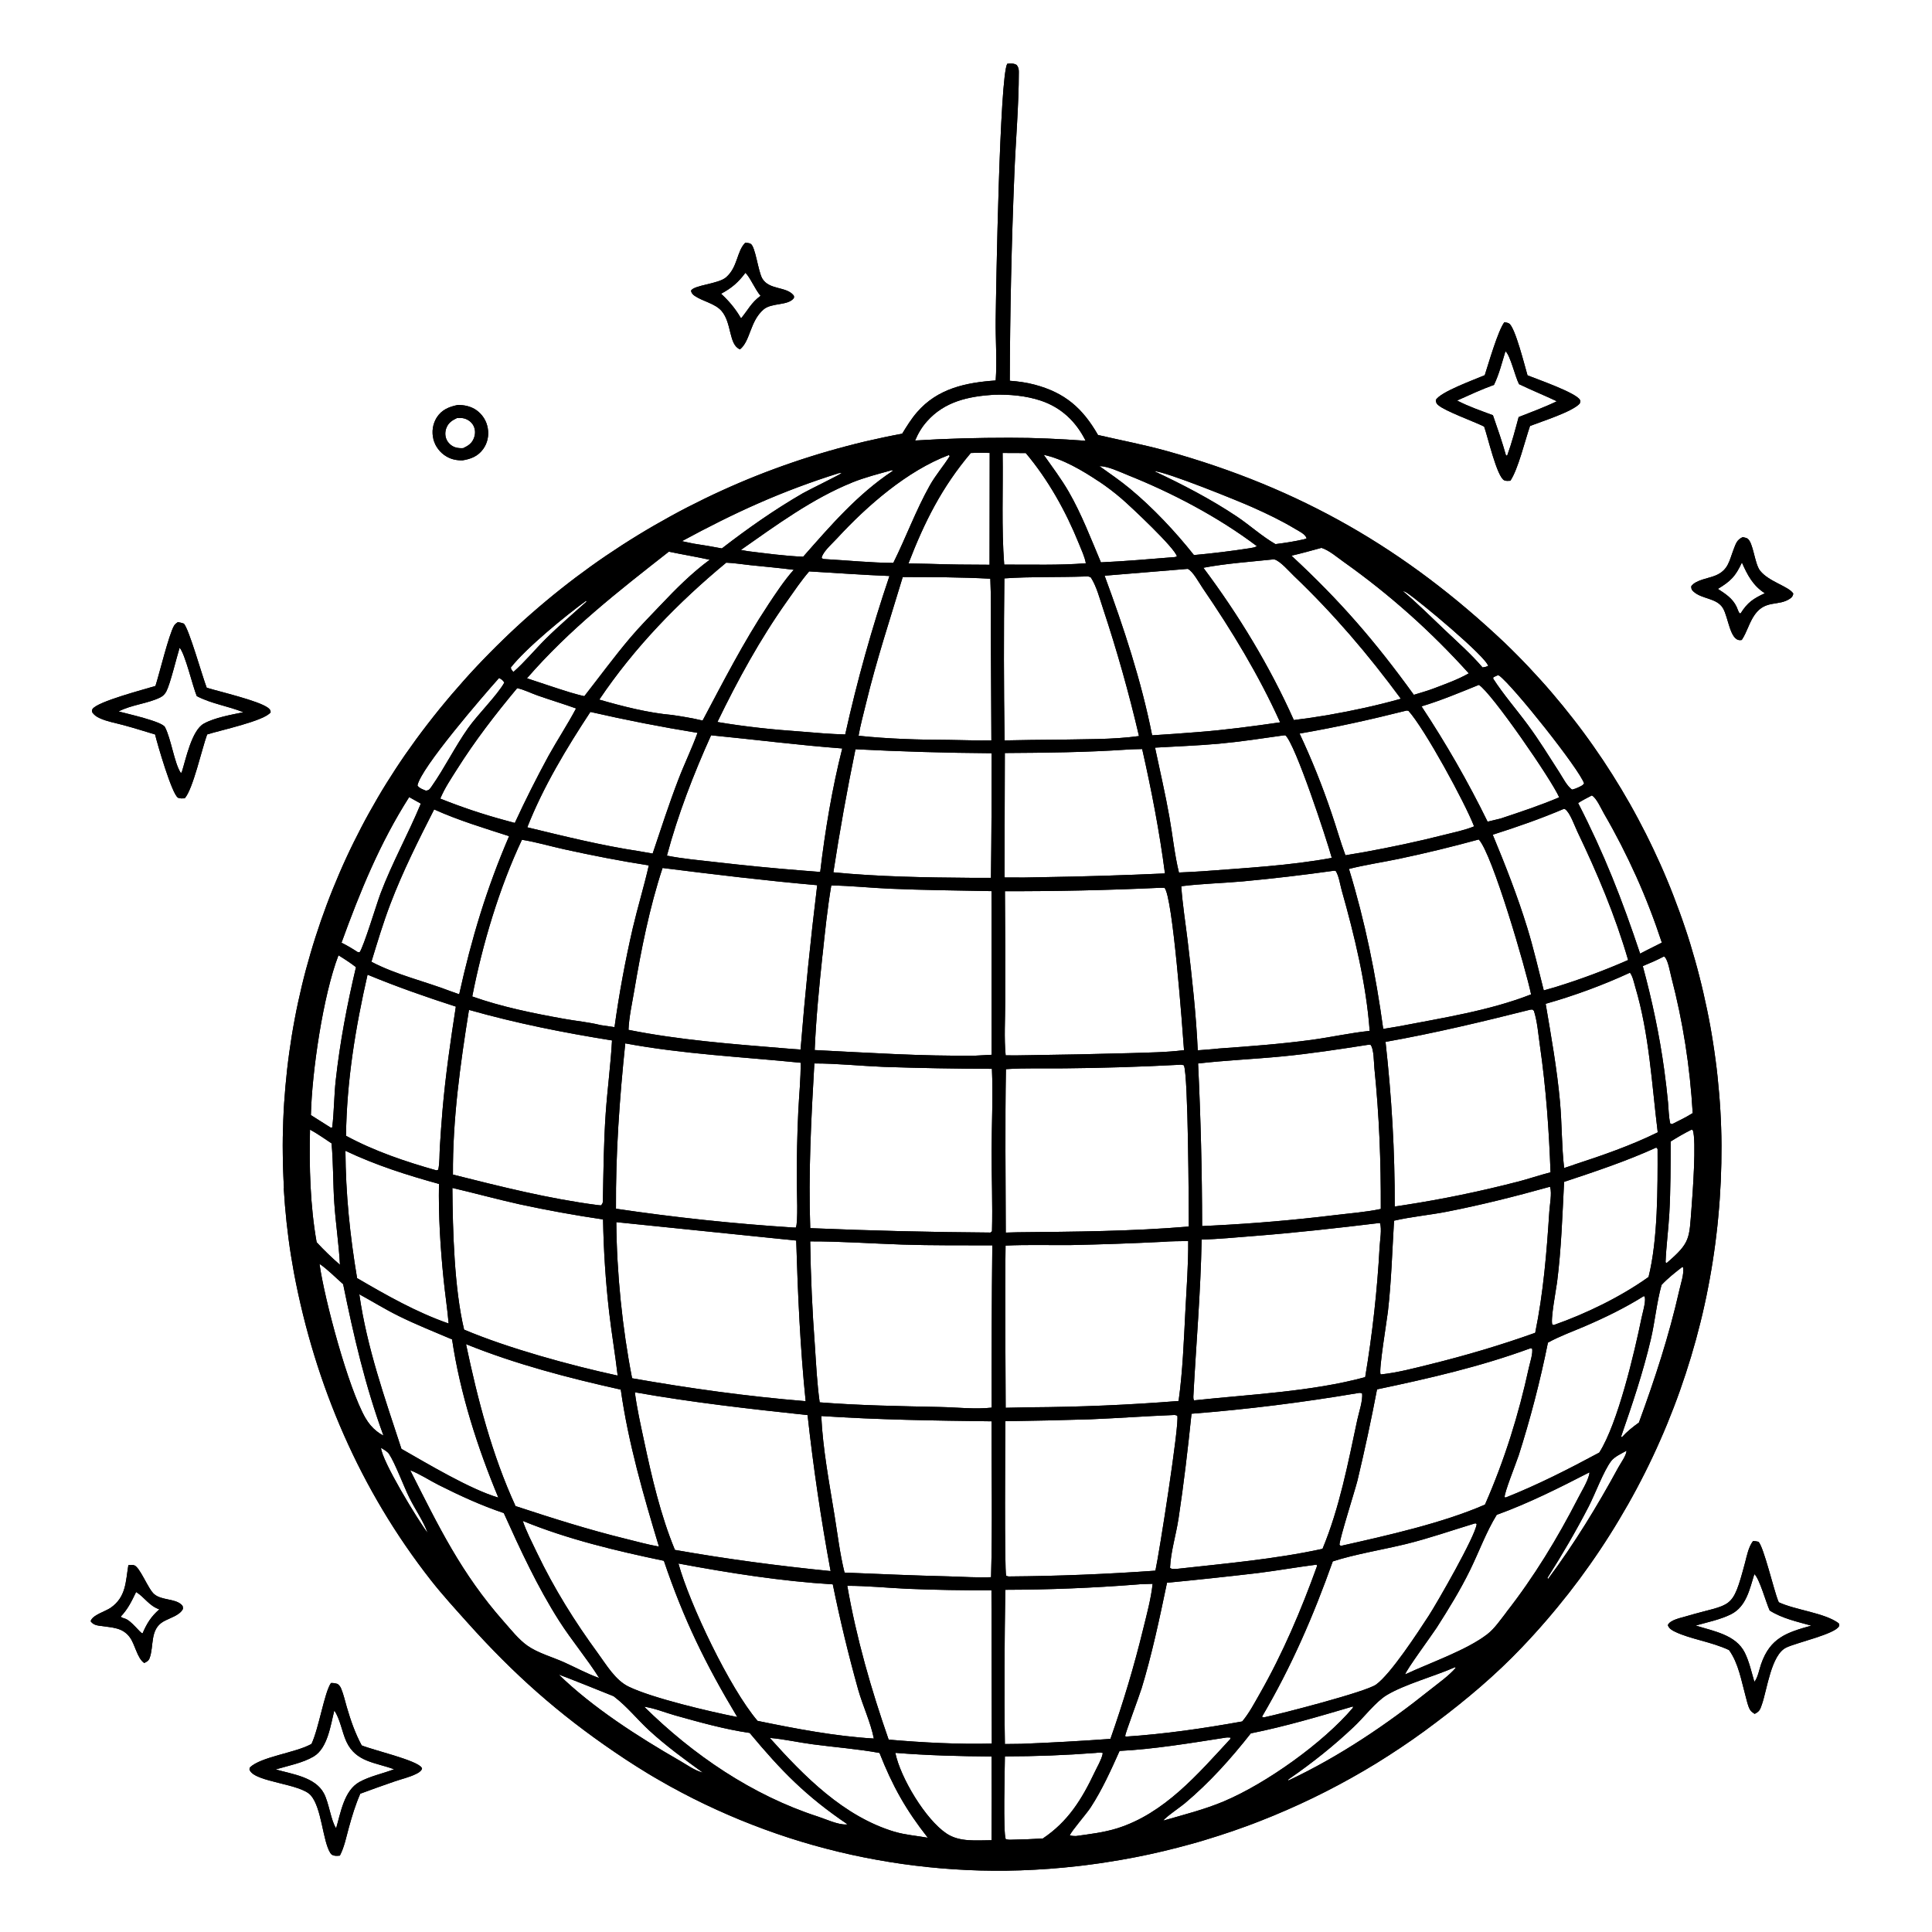 <svg xmlns="http://www.w3.org/2000/svg" xmlns:xlink="http://www.w3.org/1999/xlink" width="512" zoomAndPan="magnify" viewBox="0 0 384 384" height="512" preserveAspectRatio="xMidYMid meet" version="1.2"><defs><clipPath id="ff7d160740"><path d="M 331 306 L 365.836 306 L 365.836 341 L 331 341 Z M 331 306 "/></clipPath><clipPath id="c8a2fb5d14"><path d="M 56 12.527 L 343 12.527 L 343 371.777 L 56 371.777 Z M 56 12.527 "/></clipPath><clipPath id="5998619304"><path d="M 331 306 L 365.836 306 L 365.836 341 L 331 341 Z M 331 306 "/></clipPath><clipPath id="e5c76c2419"><path d="M 56 12.527 L 343 12.527 L 343 371.777 L 56 371.777 Z M 56 12.527 "/></clipPath></defs><g id="3152b88751"><path style=" stroke:none;fill-rule:nonzero;fill:#000000;fill-opacity:1;" d="M 86.117 87.207 C 86.164 87.391 86.211 87.574 86.281 87.746 C 86.348 87.922 86.414 88.105 86.492 88.27 C 86.566 88.441 86.664 88.605 86.762 88.77 C 86.855 88.934 86.961 89.086 87.078 89.242 C 87.191 89.395 87.309 89.539 87.434 89.676 C 87.559 89.809 87.691 89.945 87.836 90.07 C 87.98 90.195 88.125 90.309 88.277 90.426 C 88.434 90.543 88.586 90.637 88.75 90.734 C 89.742 91.32 90.797 91.516 91.941 91.496 C 93.613 91.227 95 90.676 96.027 89.262 C 96.895 88.066 97.203 86.582 96.953 85.137 C 96.922 84.953 96.883 84.781 96.836 84.598 C 96.789 84.426 96.73 84.25 96.672 84.078 C 96.605 83.906 96.539 83.742 96.453 83.578 C 96.375 83.414 96.277 83.25 96.184 83.098 C 96.086 82.941 95.98 82.789 95.863 82.645 C 95.75 82.5 95.633 82.363 95.508 82.23 C 95.383 82.094 95.25 81.969 95.113 81.855 C 94.98 81.738 94.836 81.621 94.684 81.516 C 93.586 80.754 92.277 80.477 90.961 80.496 C 89.203 80.863 87.77 81.449 86.777 83.027 C 86.684 83.184 86.598 83.336 86.52 83.5 C 86.441 83.664 86.367 83.828 86.309 84 C 86.25 84.176 86.191 84.348 86.145 84.523 C 86.098 84.695 86.059 84.879 86.039 85.051 C 86.012 85.234 85.992 85.406 85.98 85.59 C 85.973 85.773 85.973 85.957 85.98 86.129 C 85.98 86.312 86.012 86.496 86.031 86.668 C 86.059 86.852 86.086 87.027 86.137 87.199 Z M 88.723 85.07 C 89.105 84.031 89.867 83.547 90.816 83.098 C 91.309 83.066 91.789 83.039 92.27 83.172 C 93.039 83.387 93.73 83.887 94.105 84.609 C 94.5 85.379 94.508 86.215 94.211 87.027 C 93.816 88.113 93.078 88.586 92.078 89.066 C 91.586 89.098 91.133 89.078 90.652 88.953 C 90.559 88.922 90.473 88.895 90.375 88.867 C 90.277 88.828 90.191 88.789 90.105 88.75 C 90.02 88.703 89.934 88.652 89.848 88.605 C 89.762 88.559 89.684 88.5 89.605 88.434 C 89.527 88.375 89.453 88.309 89.387 88.238 C 89.316 88.172 89.25 88.105 89.184 88.027 C 89.117 87.949 89.059 87.875 89 87.797 C 88.941 87.719 88.895 87.633 88.848 87.547 C 88.434 86.785 88.414 85.891 88.711 85.082 Z M 88.723 85.07 "/><path style=" stroke:none;fill-rule:nonzero;fill:#000000;fill-opacity:1;" d="M 20.094 323.168 C 22.305 323.516 24.344 323.445 25.805 325.43 C 26.863 326.867 27.258 329.59 28.668 330.535 C 29.148 330.293 29.516 330.133 29.727 329.59 C 30.641 327.164 29.738 323.852 32.496 322.281 C 33.699 321.598 35.754 321.066 36.359 319.785 C 36.352 319.305 36.379 319.199 35.984 318.863 C 34.68 317.734 32.129 318.074 30.68 316.879 C 29.398 315.828 27.805 311.352 26.594 311.09 C 26.293 311.023 25.832 311.09 25.516 311.082 C 24.957 314.363 25.094 317.359 22.035 319.535 C 20.957 320.297 18.352 320.98 18.016 322.234 C 18.555 322.977 19.227 323.051 20.102 323.188 Z M 27.055 316.426 C 28.793 317.504 29.562 319.121 31.668 319.875 C 30.023 321.301 29.18 322.688 28.332 324.652 C 27.832 324.594 26.152 322.109 24.793 321.695 C 24.469 321.598 24.266 321.559 23.996 321.316 C 25.43 319.805 26.168 318.254 27.055 316.414 Z M 27.055 316.426 "/><path style=" stroke:none;fill-rule:nonzero;fill:#000000;fill-opacity:1;" d="M 138.062 58.797 C 139.688 59.914 142.129 60.297 143.438 61.828 C 145.496 64.258 144.812 68.523 147.082 69.438 C 149.168 67.734 149.031 63.902 151.734 61.531 C 153.359 60.105 156.629 60.82 157.793 59.238 C 157.812 58.969 157.879 58.883 157.688 58.652 C 156.234 56.918 152.879 57.648 151.523 55.379 C 150.676 53.961 150.156 48.992 149.188 48.453 C 148.906 48.297 148.445 48.27 148.129 48.238 C 146.398 49.992 146.668 53.047 144.332 55.105 C 142.801 56.457 137.957 56.641 137.34 57.773 C 137.438 58.258 137.668 58.516 138.062 58.797 Z M 148.156 54.223 C 149.082 55.078 150.07 57.523 151.168 58.797 C 149.281 60.191 148.707 61.57 147.301 63.266 L 147.148 63.043 C 146.102 61.27 144.832 59.777 143.32 58.383 C 145.426 57.254 146.727 56.137 148.156 54.223 Z M 148.156 54.223 "/><path style=" stroke:none;fill-rule:nonzero;fill:#000000;fill-opacity:1;" d="M 342.457 120.898 C 343.523 122.66 343.859 127.398 345.926 127.227 C 346.016 127.227 346.102 127.207 346.188 127.199 C 347.254 125.598 347.688 123.652 348.82 122.102 C 350.977 119.164 353.512 120.551 355.801 118.965 C 356.215 118.676 356.312 118.473 356.438 118 C 355.629 116.574 351.543 115.629 349.82 113.414 C 348.707 111.98 348.496 107.789 347.301 107.031 C 347.121 106.914 346.688 106.828 346.465 106.77 C 346.445 106.77 346.418 106.762 346.398 106.75 C 345.246 107.25 345.016 108.031 344.59 109.141 C 343.695 111.461 343.543 113.262 341.055 114.352 C 339.641 114.965 337.016 115.246 336.148 116.527 C 336.148 117.02 336.207 117.219 336.582 117.566 C 338.285 119.137 341.188 118.789 342.465 120.898 Z M 346.215 111.797 C 347.32 114.293 348.398 116.383 350.773 117.914 C 348.457 119 347.34 119.734 345.965 121.91 C 345.891 121.891 345.781 121.922 345.727 121.863 C 345.562 121.699 345.293 120.871 345.168 120.621 C 344.371 118.926 342.957 118.047 341.445 117.047 C 344.023 115.477 344.945 114.543 346.215 111.809 Z M 346.215 111.797 "/><path style=" stroke:none;fill-rule:nonzero;fill:#000000;fill-opacity:1;" d="M 285.887 80.535 C 287.191 81.699 292.953 83.781 294.98 84.781 C 295.672 86.641 297.52 94.855 299.008 95.48 C 299.363 95.625 299.824 95.578 300.199 95.551 C 301.75 93.246 303.113 87.516 304.105 84.664 C 306.277 83.809 312.527 81.855 313.988 80.207 C 314.055 79.918 314.18 79.754 314.027 79.484 C 313.258 78.059 305.488 75.363 303.605 74.602 C 303.074 72.82 301.172 65.133 299.961 64.316 C 299.691 64.133 299.309 64.094 299 64.047 C 297.75 65.684 295.863 72.23 295.105 74.574 C 293.172 75.41 286.145 77.934 285.375 79.531 C 285.422 80.023 285.512 80.215 285.887 80.555 Z M 296.941 76.488 C 297.961 74.398 298.539 72.031 299.219 69.812 C 300.199 70.625 301.133 74.859 301.922 76.355 C 304.395 77.547 306.949 78.578 309.43 79.754 C 306.961 80.957 304.395 81.883 301.844 82.895 C 301.152 85.457 300.488 88.027 299.574 90.523 L 299.336 90.551 C 298.586 87.855 297.652 85.176 296.73 82.527 C 294.336 81.633 291.875 80.793 289.605 79.609 C 292.039 78.52 294.453 77.395 296.961 76.488 Z M 296.941 76.488 "/><g clip-rule="nonzero" clip-path="url(#ff7d160740)"><path style=" stroke:none;fill-rule:nonzero;fill:#000000;fill-opacity:1;" d="M 353.426 318.207 C 352.602 316.164 350.504 307.312 349.504 306.438 C 349.121 306.352 348.801 306.293 348.418 306.305 C 347.523 307.516 347.227 309.125 346.852 310.559 C 344.254 320.297 344.34 318.523 335.062 321.27 C 334.062 321.57 331.891 321.984 331.496 323.012 C 331.738 323.695 332.312 324.035 332.949 324.332 C 335.969 325.789 340.168 326.316 343.66 327.965 C 345.57 330.633 346.102 334.07 346.965 337.18 C 347.195 338.008 347.398 339.09 347.84 339.84 C 348.051 340.195 348.418 340.418 348.746 340.648 C 349.734 340.168 349.852 339.754 350.195 338.762 C 351.246 335.738 352.031 328.906 355.031 327.465 C 357.07 326.48 364.801 324.766 365.523 323.207 C 365.637 322.957 365.539 322.879 365.453 322.637 C 362.668 320.559 356.926 320.039 353.551 318.469 L 353.445 318.219 Z M 350.031 330.758 C 349.695 331.73 349.406 333.289 348.82 334.109 C 348.781 334.168 348.734 334.203 348.688 334.262 C 348.137 332.367 347.668 330.258 346.793 328.484 C 344.996 324.883 340.535 324.207 337.035 323.09 C 339.312 322.438 341.938 321.906 344.051 320.848 C 347.102 319.316 347.754 315.855 348.688 312.871 C 349.707 313.691 351.023 318.582 351.742 320.105 C 354.207 321.676 357.234 322.328 360.012 323.109 C 355.098 324.469 351.832 325.547 350.031 330.758 Z M 350.031 330.758 "/></g><path style=" stroke:none;fill-rule:nonzero;fill:#000000;fill-opacity:1;" d="M 71.887 346.91 C 70.57 344.461 69.703 341.949 68.926 339.289 C 68.57 338.086 68.289 336.777 67.809 335.621 C 67.637 335.207 67.445 334.984 67.098 334.695 C 66.617 334.562 66.289 334.492 65.781 334.512 C 64.465 336.43 63.406 343.414 61.918 346.609 C 61.859 346.648 61.801 346.676 61.734 346.715 C 58.582 348.402 51.906 349.172 49.688 351.273 C 49.609 351.551 49.512 351.617 49.668 351.906 C 50.887 354.238 59.762 354.52 61.781 356.848 C 63.953 359.344 64.129 365.836 65.629 368.254 C 65.859 368.629 66.039 368.723 66.465 368.82 C 66.82 368.898 67.195 368.848 67.551 368.82 C 68.426 367.172 68.84 365.043 69.34 363.242 C 69.973 360.941 70.645 358.719 71.609 356.512 C 73.887 355.664 76.184 354.844 78.48 354.055 C 79.855 353.582 81.367 353.246 82.664 352.602 C 83.086 352.398 83.645 352.102 83.836 351.648 C 83.906 351.484 83.895 351.465 83.789 351.309 C 82.789 349.836 74.039 347.824 71.887 346.91 Z M 71.414 354.199 C 68.387 355.887 67.715 360.305 66.809 363.379 C 65.789 361.945 65.406 358.379 64.379 356.445 C 62.637 353.18 58.062 352.629 54.793 351.688 C 57.188 350.973 60.215 350.395 62.359 349.105 C 65.137 347.43 65.703 342.891 66.445 339.984 C 67.617 341.668 67.973 344.262 68.848 346.156 C 70.742 350.25 74.605 350.27 78.328 351.656 C 76.09 352.516 73.5 353.035 71.406 354.199 Z M 71.414 354.199 "/><path style=" stroke:none;fill-rule:nonzero;fill:#000000;fill-opacity:1;" d="M 19.863 142.762 C 21.297 143.418 23.008 143.707 24.527 144.121 C 26.633 144.688 28.727 145.352 30.824 145.98 C 31.254 147.809 34.188 157.902 35.379 158.547 C 35.754 158.75 36.305 158.684 36.719 158.672 C 38.352 156.863 40.129 148.812 41.168 145.98 C 43.629 145.18 52.637 143.273 53.801 141.559 C 53.754 141.098 53.617 140.953 53.254 140.672 C 51.398 139.277 43.715 137.492 41.09 136.695 C 40.254 134.594 37.523 124.828 36.523 123.941 C 36.121 123.809 35.766 123.703 35.344 123.652 C 35.062 123.855 34.793 124.039 34.609 124.336 C 33.555 126.129 31.719 133.766 30.898 136.34 C 28.824 136.984 19.316 139.441 18.383 140.934 C 18.219 141.203 18.305 141.328 18.352 141.617 C 18.785 142.176 19.207 142.473 19.852 142.762 Z M 31.863 138.609 C 32.398 138.352 32.785 137.945 33.062 137.418 C 33.832 135.953 35.102 130.656 35.699 128.738 C 36.805 129.973 38.266 136.32 39.109 138.352 C 41.965 139.871 45.371 140.336 48.371 141.566 C 45.957 142.059 42.66 142.637 40.523 143.82 C 38.09 145.16 36.938 150.922 36.102 153.559 L 35.91 153.59 C 34.641 151.641 34.023 146.902 32.793 144.523 C 32.199 143.379 25.168 141.848 23.574 141.406 C 26.168 140.055 29.258 139.883 31.852 138.621 Z M 31.863 138.609 "/><g clip-rule="nonzero" clip-path="url(#c8a2fb5d14)"><path style=" stroke:none;fill-rule:nonzero;fill:#000000;fill-opacity:1;" d="M 56.398 236.207 C 56.465 237.332 56.543 238.449 56.637 239.566 C 56.734 240.684 56.84 241.812 56.957 242.93 C 57.082 244.047 57.215 245.164 57.359 246.281 C 57.504 247.398 57.668 248.504 57.848 249.621 C 58.023 250.73 58.215 251.836 58.418 252.945 C 62.629 275.289 71.578 296.152 85.656 314.094 C 87.953 317.023 90.473 319.77 92.953 322.543 C 102.047 332.691 110.91 340.582 122.207 348.266 C 122.922 348.75 123.633 349.23 124.352 349.703 C 125.074 350.176 125.793 350.637 126.516 351.098 C 127.246 351.562 127.977 352.004 128.707 352.457 C 129.438 352.91 130.18 353.332 130.93 353.766 C 131.668 354.199 132.418 354.625 133.168 355.039 C 133.918 355.453 134.68 355.867 135.438 356.262 C 136.199 356.664 136.957 357.059 137.727 357.445 C 138.496 357.832 139.266 358.207 140.043 358.582 C 140.82 358.957 141.59 359.312 142.379 359.672 C 143.16 360.027 143.945 360.375 144.734 360.719 C 145.523 361.059 146.312 361.395 147.109 361.723 C 147.906 362.051 148.707 362.367 149.504 362.676 C 150.301 362.984 151.109 363.293 151.918 363.59 C 152.727 363.891 153.531 364.18 154.352 364.457 C 155.156 364.738 155.973 365.008 156.793 365.277 C 157.609 365.547 158.426 365.797 159.254 366.047 C 160.07 366.297 160.898 366.539 161.723 366.77 C 162.551 367 163.379 367.23 164.215 367.441 C 165.039 367.664 165.879 367.867 166.715 368.07 C 167.551 368.27 168.387 368.465 169.223 368.648 C 170.059 368.828 170.906 369.012 171.742 369.176 C 172.578 369.34 173.426 369.504 174.27 369.656 C 175.117 369.812 175.965 369.957 176.809 370.09 C 177.656 370.227 178.512 370.359 179.355 370.477 C 180.203 370.602 181.059 370.707 181.914 370.812 C 182.77 370.918 183.617 371.016 184.473 371.102 C 185.328 371.191 186.184 371.277 187.039 371.344 C 187.895 371.41 188.75 371.477 189.605 371.535 C 190.461 371.594 191.316 371.641 192.184 371.68 C 193.039 371.719 193.895 371.75 194.758 371.777 C 195.613 371.797 196.48 371.816 197.336 371.816 C 198.191 371.816 199.059 371.816 199.914 371.816 C 200.875 371.805 201.824 371.777 202.789 371.75 C 203.75 371.719 204.699 371.672 205.66 371.621 C 206.613 371.574 207.574 371.508 208.527 371.441 C 209.48 371.371 210.441 371.285 211.391 371.199 C 212.344 371.113 213.297 371.008 214.246 370.902 C 215.199 370.793 216.152 370.68 217.102 370.543 C 218.055 370.418 218.996 370.285 219.949 370.129 C 220.891 369.984 221.844 369.832 222.785 369.668 C 223.727 369.504 224.668 369.332 225.613 369.148 C 226.555 368.965 227.488 368.773 228.43 368.57 C 229.363 368.367 230.305 368.156 231.227 367.934 C 232.16 367.711 233.094 367.48 234.016 367.242 C 234.938 367 235.871 366.75 236.793 366.5 C 237.715 366.25 238.641 365.98 239.555 365.699 C 240.465 365.422 241.391 365.141 242.293 364.844 C 243.207 364.543 244.109 364.246 245.023 363.938 C 245.926 363.629 246.832 363.301 247.734 362.973 C 248.637 362.645 249.531 362.309 250.426 361.953 C 251.32 361.605 252.207 361.25 253.09 360.883 C 253.977 360.52 254.859 360.141 255.734 359.758 C 256.609 359.371 257.484 358.988 258.359 358.582 C 259.234 358.176 260.098 357.773 260.953 357.359 C 261.82 356.945 262.676 356.512 263.531 356.078 C 264.387 355.645 265.234 355.203 266.078 354.75 C 266.926 354.297 267.762 353.832 268.598 353.371 C 269.434 352.898 270.262 352.426 271.09 351.945 C 271.914 351.465 272.734 350.973 273.551 350.473 C 274.367 349.973 275.176 349.461 275.98 348.941 C 276.789 348.422 277.586 347.902 278.387 347.363 C 279.184 346.832 279.973 346.293 280.762 345.742 C 281.551 345.195 282.328 344.637 283.098 344.078 C 283.875 343.508 284.645 342.941 285.402 342.363 C 291.461 337.809 297.277 332.914 302.5 327.414 C 303.316 326.559 304.125 325.691 304.91 324.824 C 305.711 323.949 306.488 323.062 307.266 322.164 C 308.035 321.27 308.805 320.363 309.555 319.449 C 310.305 318.535 311.047 317.609 311.777 316.688 C 312.508 315.75 313.219 314.816 313.93 313.863 C 314.633 312.91 315.324 311.957 316.008 310.984 C 316.691 310.02 317.352 309.039 318.016 308.055 C 318.672 307.074 319.316 306.082 319.949 305.078 C 320.582 304.078 321.199 303.078 321.805 302.055 C 322.41 301.043 323.008 300.016 323.594 298.992 C 324.18 297.961 324.746 296.922 325.305 295.883 C 325.863 294.84 326.398 293.793 326.938 292.73 C 327.469 291.672 327.988 290.613 328.488 289.543 C 328.988 288.477 329.488 287.398 329.957 286.316 C 330.438 285.238 330.898 284.152 331.352 283.055 C 331.805 281.953 332.234 280.855 332.66 279.758 C 333.082 278.652 333.496 277.543 333.891 276.426 C 334.285 275.309 334.668 274.191 335.035 273.066 C 335.398 271.938 335.754 270.812 336.102 269.676 C 336.438 268.539 336.766 267.402 337.082 266.266 C 337.391 265.121 337.688 263.984 337.977 262.828 C 338.266 261.68 338.535 260.523 338.785 259.371 C 339.043 258.215 339.285 257.059 339.504 255.891 C 339.734 254.727 339.945 253.562 340.141 252.395 C 340.34 251.23 340.523 250.055 340.688 248.891 C 340.859 247.715 341.016 246.551 341.148 245.375 C 341.293 244.199 341.418 243.023 341.523 241.84 C 341.629 240.656 341.734 239.48 341.812 238.305 C 341.891 237.121 341.957 235.945 342.016 234.762 C 342.062 233.578 342.102 232.391 342.129 231.219 C 342.148 230.031 342.16 228.848 342.16 227.664 C 342.16 226.477 342.129 225.293 342.09 224.109 C 342.051 222.98 342.004 221.855 341.938 220.738 C 341.871 219.609 341.793 218.492 341.695 217.367 C 341.602 216.25 341.496 215.121 341.379 214.004 C 341.266 212.887 341.129 211.77 340.977 210.652 C 340.832 209.535 340.668 208.418 340.496 207.312 C 340.32 206.203 340.141 205.086 339.938 203.98 C 339.734 202.871 339.523 201.766 339.293 200.668 C 339.062 199.566 338.82 198.461 338.57 197.371 C 338.32 196.273 338.055 195.188 337.773 194.09 C 337.496 193 337.207 191.91 336.898 190.824 C 336.59 189.746 336.273 188.656 335.949 187.586 C 335.621 186.508 335.273 185.438 334.91 184.371 C 334.555 183.301 334.18 182.242 333.793 181.184 C 333.41 180.121 333.016 179.074 332.609 178.023 C 332.207 176.973 331.785 175.934 331.352 174.895 C 330.918 173.852 330.477 172.82 330.016 171.793 C 329.555 170.762 329.082 169.738 328.602 168.73 C 328.121 167.707 327.621 166.707 327.121 165.695 C 326.613 164.691 326.094 163.691 325.562 162.699 C 325.035 161.707 324.488 160.727 323.938 159.742 C 323.383 158.762 322.812 157.789 322.238 156.824 C 321.66 155.859 321.062 154.898 320.469 153.953 C 319.863 153 319.258 152.059 318.633 151.121 C 318.008 150.188 317.371 149.254 316.727 148.34 C 316.082 147.414 315.422 146.508 314.758 145.605 C 314.086 144.699 313.41 143.801 312.719 142.918 C 312.027 142.031 311.324 141.145 310.613 140.277 C 309.902 139.41 309.18 138.543 308.449 137.688 C 307.719 136.828 306.98 135.992 306.219 135.152 C 305.469 134.316 304.699 133.488 303.93 132.668 C 303.164 131.852 302.375 131.043 301.586 130.242 C 300.797 129.441 299.988 128.652 299.184 127.871 C 279.336 109.062 258.367 97.031 232.043 89.676 C 227.488 88.402 222.844 87.527 218.238 86.457 C 215.18 81.133 211.691 78.07 205.66 76.461 C 204.047 76.027 202.363 75.797 200.699 75.68 C 200.75 62.023 201.047 48.375 201.605 34.738 C 201.863 28.07 202.5 20.914 202.5 14.289 C 202.5 13.73 202.422 13.363 202.074 12.914 C 201.469 12.555 200.875 12.605 200.199 12.672 C 198.691 15.176 197.98 57.371 197.902 63.574 C 197.855 67.562 198.184 71.652 197.902 75.621 C 191.961 76.035 186.348 77.211 182.262 81.941 C 181.125 83.25 180.223 84.723 179.316 86.199 C 178.086 86.43 176.848 86.668 175.625 86.93 C 174.395 87.188 173.176 87.461 171.945 87.746 C 170.723 88.035 169.504 88.344 168.289 88.664 C 167.078 88.98 165.867 89.316 164.656 89.664 C 163.445 90.012 162.242 90.379 161.051 90.754 C 159.848 91.129 158.656 91.523 157.473 91.93 C 156.281 92.332 155.098 92.758 153.926 93.191 C 152.742 93.625 151.57 94.074 150.406 94.539 C 149.246 95 148.082 95.48 146.926 95.973 C 145.773 96.465 144.621 96.977 143.477 97.496 C 142.332 98.016 141.195 98.555 140.062 99.102 C 138.93 99.652 137.812 100.211 136.688 100.789 C 135.574 101.367 134.457 101.953 133.359 102.562 C 132.254 103.168 131.16 103.785 130.074 104.41 C 128.988 105.035 127.91 105.68 126.832 106.336 C 125.758 106.992 124.699 107.664 123.641 108.34 C 122.582 109.023 121.535 109.719 120.496 110.422 C 119.457 111.125 118.43 111.848 117.41 112.578 C 116.391 113.309 115.383 114.051 114.371 114.812 C 113.371 115.574 112.371 116.344 111.391 117.125 C 110.41 117.902 109.43 118.703 108.469 119.504 C 107.508 120.312 106.547 121.129 105.605 121.957 C 104.66 122.785 103.719 123.625 102.797 124.48 C 101.875 125.328 100.961 126.195 100.059 127.074 C 99.152 127.949 98.258 128.836 97.375 129.73 C 96.488 130.625 95.625 131.531 94.758 132.445 C 93.895 133.363 93.047 134.285 92.211 135.23 C 91.375 136.164 90.547 137.117 89.73 138.07 C 88.914 139.027 88.117 140 87.316 140.973 C 86.527 141.945 85.75 142.938 84.98 143.93 C 84.211 144.918 83.461 145.93 82.711 146.941 C 81.973 147.953 81.242 148.984 80.52 150.016 C 79.887 150.941 79.25 151.875 78.637 152.816 C 78.02 153.762 77.414 154.707 76.82 155.66 C 76.223 156.613 75.645 157.574 75.078 158.547 C 74.512 159.52 73.953 160.492 73.406 161.477 C 72.859 162.457 72.328 163.449 71.809 164.441 C 71.289 165.434 70.781 166.445 70.281 167.449 C 69.781 168.457 69.301 169.469 68.828 170.492 C 68.359 171.512 67.895 172.543 67.453 173.574 C 67.012 174.605 66.578 175.645 66.156 176.684 C 65.734 177.723 65.328 178.773 64.934 179.824 C 64.539 180.875 64.156 181.934 63.789 182.992 C 63.426 184.051 63.07 185.121 62.723 186.191 C 62.379 187.258 62.051 188.34 61.734 189.418 C 61.418 190.496 61.117 191.582 60.82 192.664 C 60.531 193.75 60.254 194.84 59.992 195.938 C 59.734 197.035 59.484 198.125 59.242 199.23 C 59.004 200.328 58.781 201.438 58.578 202.535 C 58.367 203.641 58.176 204.75 57.992 205.859 C 57.812 206.965 57.648 208.082 57.492 209.191 C 57.34 210.309 57.195 211.426 57.07 212.543 C 56.945 213.66 56.832 214.777 56.734 215.902 C 56.637 217.02 56.551 218.148 56.473 219.266 C 56.406 220.391 56.34 221.508 56.301 222.637 C 56.254 223.762 56.223 224.879 56.207 226.008 C 56.188 227.133 56.188 228.262 56.207 229.379 C 56.215 230.504 56.242 231.633 56.281 232.75 C 56.32 233.875 56.367 234.992 56.438 236.121 Z M 72.656 281.879 C 69.223 275.945 64.473 258.195 63.504 251.203 C 65.137 252.301 66.703 253.938 68.203 255.238 C 70.289 265.484 72.598 275.484 76.215 285.324 C 75.73 285.105 75.32 284.816 74.895 284.488 C 73.965 283.758 73.25 282.891 72.656 281.867 Z M 196.836 115.023 C 197.008 118.781 196.922 122.586 196.941 126.34 L 197.047 147.156 C 194.25 147.203 191.441 147.105 188.645 147.059 C 182.711 147.039 176.551 146.867 170.645 146.238 C 171.012 144.09 171.617 141.945 172.125 139.816 C 174.176 131.312 176.906 123.047 179.426 114.688 C 185.203 114.695 191.059 114.715 196.836 115.023 Z M 180.566 111.988 C 183.742 103.746 187.203 96.84 192.953 90.039 C 194.191 89.965 195.461 90.012 196.711 90.02 L 196.684 112.25 C 192.664 112.25 188.645 112.203 184.625 112.066 Z M 158.668 220.871 C 158.438 225.555 158.367 230.195 158.367 234.887 C 158.367 236.312 158.668 243.18 158.168 243.996 L 157.598 243.977 C 145.82 243.219 134.102 241.977 122.43 240.242 C 122.352 229.242 123.141 218.312 124.277 207.379 C 135.734 209.516 147.551 210.066 159.137 211.23 C 159.168 214.418 158.82 217.695 158.668 220.883 Z M 160.129 278.496 C 148.484 277.543 137.141 275.965 125.633 273.941 C 123.688 264.02 122.574 253.004 122.496 242.91 L 158.254 246.57 C 158.57 257.184 159.051 267.934 160.129 278.488 Z M 122.141 204.152 L 119.383 203.75 C 117.047 203.16 114.48 202.93 112.094 202.496 C 106.02 201.406 99.691 200.125 93.863 198.055 C 95.895 187.672 99.23 176.473 103.738 166.91 C 106.527 167.352 109.383 168.199 112.141 168.805 C 117.746 170.039 123.297 171.125 128.957 172.004 C 128.016 176.172 126.746 180.297 125.766 184.477 C 124.266 190.977 123.055 197.535 122.141 204.152 Z M 121.641 206.801 C 121.383 211.598 120.727 216.434 120.391 221.238 C 119.988 227.035 119.941 232.777 119.832 238.574 C 119.832 239.039 119.777 239.258 119.441 239.578 L 118.816 239.52 C 109.055 238.258 99.559 235.848 90.027 233.461 C 89.953 222.492 91.48 211.531 93.211 200.723 C 102.633 203.391 111.98 205.25 121.633 206.793 Z M 103.191 239.348 C 108.711 240.539 114.266 241.551 119.863 242.371 C 119.969 248.535 120.371 254.68 121.074 260.805 C 121.555 265.023 122.285 269.191 122.766 273.41 C 113.461 271.398 100.934 267.961 92.242 264.273 C 90.289 256.086 89.98 244.594 89.914 236.109 C 94.355 237.148 98.738 238.355 103.199 239.348 Z M 99.059 297.664 C 93.473 296.027 85.02 290.949 79.789 287.973 C 76.465 277.805 72.934 267.902 71.414 257.242 C 74.051 258.676 76.605 260.273 79.301 261.594 C 82.73 263.289 86.336 264.715 89.855 266.219 C 91.441 276.926 94.895 287.688 99.047 297.652 Z M 92.625 267.16 C 102.52 271.156 112.98 273.883 123.383 276.195 C 124.871 286.762 127.891 297.203 130.969 307.391 C 128.785 307.016 126.602 306.398 124.449 305.871 C 117.016 304.051 109.738 301.738 102.469 299.348 C 97.777 289.148 94.934 278.113 92.625 267.16 Z M 131.957 310.234 C 135.891 321.875 140.227 330.758 146.543 341.273 C 141.129 340.215 129.574 337.5 124.91 335.215 C 122.297 333.934 120.547 330.941 118.863 328.629 C 114.18 322.223 110.172 315.801 106.73 308.633 C 105.73 306.543 104.652 304.473 103.895 302.285 C 112.844 305.957 122.508 308.25 131.957 310.223 Z M 134.844 310.762 C 144.945 312.648 155.242 314.277 165.523 314.902 C 166.953 321.934 168.637 328.906 170.57 335.824 C 171.492 339.07 173.031 342.277 173.684 345.551 C 165.992 345.098 158.109 343.586 150.57 342.035 C 145.035 335.562 137.074 318.832 134.844 310.762 Z M 134.141 308.047 C 131.293 301.16 129.535 293.578 127.996 286.316 C 127.324 283.16 126.594 279.922 126.18 276.727 C 137.609 278.758 148.977 280.027 160.512 281.262 C 161.656 291.652 163.184 301.988 165.09 312.266 C 154.688 311.227 144.445 309.875 134.148 308.055 Z M 159.117 208.602 C 157.926 208.535 156.734 208.43 155.543 208.332 C 145.359 207.496 134.949 206.703 124.918 204.691 C 125.027 202.109 125.633 199.441 126.062 196.898 C 127.438 188.742 129.094 180.383 131.688 172.516 C 141.945 173.805 152.121 175.035 162.426 175.941 C 161.098 186.805 159.992 197.699 159.117 208.613 Z M 132.555 170.066 C 134.734 161.918 137.859 153.828 141.332 146.145 C 150.031 146.992 158.688 148.109 167.406 148.762 C 165.414 156.543 163.965 165.289 163.023 173.305 L 159.57 173.035 C 153.781 172.582 148.004 172.012 142.246 171.348 C 139.016 170.98 135.746 170.695 132.555 170.066 Z M 163.484 189.859 C 163.973 185.238 164.445 180.574 165.223 175.992 C 169.078 176.039 173 176.473 176.867 176.637 C 183.586 176.926 190.336 176.984 197.066 177.117 L 197.094 209.645 L 193.914 209.816 C 183.25 209.949 172.57 209.238 161.926 208.707 C 162.195 202.418 162.809 196.109 163.473 189.859 Z M 196.961 174.477 L 192.922 174.477 C 183.887 174.41 174.625 174.258 165.637 173.379 C 166.898 165.195 168.359 157.035 170.031 148.918 C 179.051 149.379 188.066 149.648 197.094 149.707 C 197.105 157.961 197.066 166.223 196.961 174.477 Z M 168.004 145.98 C 165.059 145.902 162.129 145.652 159.195 145.402 C 153.688 145.027 148.043 144.43 142.59 143.504 C 146.668 135.098 151.031 127.102 156.445 119.465 C 157.859 117.469 159.234 115.418 160.828 113.57 C 166.148 113.879 171.465 114.273 176.789 114.484 C 173.289 124.82 170.359 135.316 167.992 145.98 Z M 152.637 120.281 C 147.754 127.652 143.793 135.414 139.648 143.215 C 137.641 142.742 135.641 142.406 133.602 142.109 C 128.812 141.691 123.727 140.383 119.113 139.055 C 126.082 128.699 134.754 119.773 144.34 111.836 C 145.918 111.895 147.531 112.164 149.102 112.328 C 151.996 112.625 154.879 112.887 157.762 113.25 C 155.84 115.41 154.227 117.883 152.629 120.281 Z M 138.641 145.652 C 137.496 148.812 136.004 151.863 134.805 155.004 C 132.957 159.82 131.363 164.762 129.719 169.652 L 127.016 169.18 C 119.574 168.055 112.121 166.207 104.805 164.434 C 107.941 156.43 112.633 148.656 117.344 141.5 C 124.402 143.117 131.496 144.504 138.648 145.66 Z M 109.035 150.207 C 106.652 154.59 104.414 159.039 102.324 163.566 L 100.27 163.008 C 95.934 161.832 91.672 160.406 87.512 158.73 C 88.348 156.688 89.645 154.781 90.816 152.922 C 94.453 147.164 98.441 142 102.789 136.781 C 104.133 137.043 105.566 137.793 106.883 138.246 C 109.41 139.133 111.98 139.902 114.496 140.809 C 112.805 143.996 110.797 147.047 109.035 150.207 Z M 101.191 166.188 C 96.703 176.617 93.723 186.527 91.27 197.621 L 89.617 197.035 C 84.422 195.031 78.762 193.762 73.82 191.16 C 74.992 187.316 76.156 183.438 77.586 179.68 C 80.051 173.207 83.156 167.035 86.289 160.879 C 91.086 163.047 96.184 164.578 101.191 166.195 Z M 90.605 200.059 C 89.547 206.879 88.559 213.688 87.961 220.566 C 87.75 223.098 87.566 225.629 87.414 228.164 C 87.336 229.578 87.402 231.121 87.105 232.496 L 86.75 232.621 C 80.551 230.871 74.453 228.82 68.77 225.746 C 68.914 214.832 70.637 204.324 73.051 193.723 C 78.848 196.121 84.637 198.152 90.598 200.07 Z M 87.25 235.32 C 87.137 241.609 87.527 247.977 88.164 254.227 C 88.461 257.172 88.914 260.102 89.172 263.059 C 82.801 260.852 76.77 257.422 70.973 254.035 C 69.559 245.625 68.703 237.266 68.656 228.73 C 74.703 231.594 80.816 233.539 87.262 235.32 Z M 75.723 287.754 C 76.23 288.082 76.973 288.465 77.32 288.977 C 78.531 290.805 80.242 295.398 81.348 297.645 C 82.492 299.977 84.145 302.285 85.012 304.703 C 83.051 302.133 75.855 290.305 75.73 287.754 Z M 100.105 322.273 C 91.664 312.707 87.23 303.492 81.531 292.223 C 83.441 292.945 85.355 294.234 87.203 295.16 C 91.434 297.289 95.645 299.223 100.133 300.734 C 103.414 308.016 106.836 315.414 111.133 322.156 C 113.621 326.059 116.641 329.609 119.094 333.52 C 116.711 332.691 114.363 331.395 112.055 330.363 C 109.777 329.352 106.863 328.531 104.844 327.105 C 103.055 325.844 101.559 323.91 100.105 322.273 Z M 135.055 349.922 C 126.918 345.242 117.797 339.406 111.055 332.828 C 111.285 332.855 121.844 337.066 121.949 337.133 C 122.016 337.18 122.082 337.238 122.16 337.297 C 124.652 339.203 126.688 341.773 128.996 343.902 C 132.363 347.004 135.996 349.645 139.695 352.32 C 138.109 351.938 136.484 350.742 135.062 349.922 Z M 168.164 362.629 C 166.523 362.695 164.129 361.566 162.57 361.059 C 149.512 356.828 137.766 348.816 128.035 339.223 C 130.043 339.492 132.188 340.387 134.148 340.938 C 138.957 342.285 144.062 343.723 149.004 344.434 C 155.332 352.031 160.176 356.992 168.453 362.598 C 168.359 362.598 168.262 362.617 168.164 362.617 Z M 177.848 364.09 C 167.734 361.078 159.867 353.094 153.004 345.426 C 155.84 345.656 158.715 346.332 161.543 346.695 C 165.945 347.285 170.434 347.613 174.809 348.41 C 177.375 354.949 180.059 359.746 184.414 365.266 C 182.223 364.871 179.992 364.719 177.848 364.082 Z M 197.078 365.758 C 194.066 365.758 190.758 366.172 188.145 364.438 C 183.973 361.672 178.961 353.332 177.953 348.391 C 184.336 348.902 190.691 349.074 197.086 349.113 C 197.125 354.66 197.113 360.211 197.078 365.758 Z M 176.625 345.762 C 173.164 335.852 170.203 325.555 168.406 315.191 C 172.34 315.191 176.348 315.598 180.281 315.781 C 185.867 316.012 191.461 316.109 197.059 316.078 L 197.133 346.551 C 190.367 346.715 183.375 346.352 176.625 345.762 Z M 196.988 313.477 C 194.203 313.605 191.316 313.383 188.52 313.316 C 181.625 313.152 174.75 312.844 167.859 312.562 C 166.934 308.855 166.473 304.906 165.859 301.133 C 164.82 294.734 163.531 287.918 163.234 281.445 C 174.492 282.195 185.797 282.359 197.078 282.496 C 197.059 292.809 197.277 303.172 196.98 313.477 Z M 197.105 279.777 C 193.855 280.145 190.152 279.719 186.875 279.652 C 178.895 279.48 170.875 279.355 162.918 278.727 C 162.398 275.02 162.215 271.234 161.965 267.5 C 161.445 260.582 161.137 253.668 161.031 246.734 C 167.109 246.715 173.242 247.168 179.32 247.367 C 185.281 247.562 191.258 247.504 197.23 247.523 C 197.113 258.281 197.078 269.031 197.105 279.789 Z M 197.094 228.598 C 197.078 233.961 197.309 239.375 197.164 244.73 L 196.855 244.98 C 184.914 244.902 172.973 244.605 161.043 244.105 C 160.656 233.211 161.234 222.23 161.859 211.367 C 166.426 211.367 171.051 211.867 175.625 212.051 C 182.801 212.293 189.973 212.418 197.152 212.438 C 197.383 217.801 197.113 223.223 197.094 228.598 Z M 199.289 90.031 L 203.883 90.051 C 208.363 95.387 211.836 101.609 214.441 108.051 C 214.941 109.293 215.586 110.641 215.824 111.953 C 210.527 112.387 204.922 112.191 199.594 112.223 C 199.027 104.902 199.395 97.371 199.277 90.02 Z M 199.625 114.957 C 204.902 114.59 210.316 114.766 215.621 114.582 C 216.16 114.562 216.344 114.504 216.824 114.785 C 217.969 116.574 218.582 119.012 219.258 121.023 C 222.016 129.336 224.391 137.766 226.383 146.297 C 221.113 147.027 215.508 146.895 210.18 147.02 C 206.672 147.039 203.172 147.086 199.664 147.164 C 199.508 136.434 199.5 125.695 199.625 114.965 Z M 199.73 177.129 C 209.98 177.156 220.219 176.934 230.457 176.461 C 230.785 176.441 231.121 176.461 231.449 176.461 C 233.094 178.102 235.035 204.52 235.332 208.727 C 231.805 209.172 228.168 209.199 224.621 209.316 C 217.871 209.5 211.133 209.645 204.383 209.73 C 202.883 209.77 201.383 209.777 199.883 209.758 C 199.547 206.309 199.797 202.641 199.789 199.164 C 199.816 191.816 199.797 184.477 199.738 177.129 Z M 202.277 244.922 L 199.902 244.988 C 199.875 234.164 199.75 223.32 199.934 212.504 C 203.789 212.234 207.77 212.398 211.641 212.34 C 219.16 212.273 226.668 212.039 234.18 211.645 C 234.621 211.609 234.879 211.59 235.305 211.742 C 236.18 213.609 236.273 239.539 236.285 243.785 C 225.035 244.738 213.574 244.809 202.289 244.922 Z M 236.168 246.664 C 236.199 251.277 235.844 255.969 235.602 260.582 C 235.293 266.496 235.074 272.602 234.254 278.457 C 224.43 279.238 214.586 279.652 204.719 279.711 L 199.883 279.809 C 199.863 269.066 199.719 258.309 199.863 247.57 C 204.211 247.359 208.605 247.512 212.961 247.465 C 218.996 247.34 225.027 247.129 231.062 246.828 C 232.746 246.684 234.477 246.703 236.168 246.664 Z M 199.816 282.477 C 205.441 282.398 211.066 282.273 216.691 282.098 C 222.188 281.879 227.68 281.465 233.18 281.25 C 233.516 281.223 233.68 281.25 233.996 281.387 C 234.477 282.84 230.391 308.797 229.648 312.18 C 219.977 312.871 210.285 313.258 200.594 313.332 C 200.324 313.332 200.219 313.285 199.98 313.18 C 199.625 312.168 199.797 285.953 199.816 282.477 Z M 234.234 301.883 C 235.285 294.969 236.102 287.945 236.824 280.992 C 247.918 280.125 258.82 278.758 269.789 276.906 C 270.176 276.832 270.359 276.801 270.723 276.945 C 270.914 278.332 270.078 280.77 269.77 282.215 C 267.945 290.75 266.234 299.754 262.859 307.844 C 253.352 309.914 243.445 310.762 233.785 311.84 C 233.766 311.84 233.734 311.84 233.719 311.84 C 233.273 311.832 232.879 311.93 232.555 311.602 C 232.699 308.363 233.746 305.098 234.227 301.891 Z M 237.332 278.324 C 237.18 278.094 237.18 277.832 237.188 277.562 C 237.734 267.152 238.648 256.809 238.832 246.367 C 242.188 246.301 245.582 245.941 248.926 245.691 C 257.406 245.039 265.789 244.094 274.242 243.074 L 274.301 243.141 C 274.664 244.355 274.289 246.445 274.215 247.746 C 273.742 256.461 272.781 265.109 271.34 273.719 C 260.648 276.617 248.398 277.141 237.34 278.332 Z M 238.129 211.375 C 243.676 210.742 249.301 210.508 254.859 209.969 C 260.531 209.422 266.156 208.555 271.789 207.68 L 272.387 207.641 C 273.098 208.449 273.059 211.23 273.176 212.367 C 274.137 221.719 274.48 230.891 274.445 240.289 C 271.465 240.926 268.281 241.148 265.242 241.523 C 257.242 242.496 249.227 243.18 241.188 243.582 L 238.93 243.691 C 238.918 232.91 238.648 222.133 238.129 211.375 Z M 275.867 260.594 C 276.551 254.602 276.711 248.629 277.078 242.621 C 280.539 241.82 284.164 241.504 287.652 240.82 C 294.527 239.473 301.27 237.766 308.016 235.887 L 308.113 235.984 C 308.469 237.207 308.027 239.441 307.941 240.801 C 307.41 248.957 306.77 256.895 305.133 264.906 C 298.27 267.363 291.383 269.395 284.309 271.148 C 281.066 271.949 277.781 272.824 274.453 273.18 L 274.395 273.133 C 274.012 272.344 275.676 262.297 275.867 260.613 Z M 301.566 234.895 C 294.184 236.805 286.723 238.344 279.184 239.508 L 277.211 239.809 C 277.25 228.75 276.598 218.059 275.387 207.082 C 285.117 205.355 294.566 203.094 304.133 200.684 L 304.574 200.648 L 304.883 200.918 C 305.566 203.074 305.75 205.617 306.074 207.859 C 307.285 216.27 307.875 224.531 308.18 233.008 C 305.961 233.578 303.777 234.328 301.559 234.906 Z M 278.059 203.988 L 274.926 204.508 C 273.445 193.672 271.32 183.164 268.117 172.707 C 271.348 171.887 274.723 171.395 278 170.711 C 283.328 169.594 288.672 168.285 293.914 166.852 C 296.605 169.645 303.324 192.809 304.316 197.641 C 296.059 200.879 286.73 202.312 278.051 203.988 Z M 272.223 204.895 C 268.348 205.301 264.504 206.164 260.637 206.688 C 254.562 207.504 248.406 207.965 242.293 208.398 C 240.891 208.562 239.465 208.641 238.062 208.758 C 237.734 201.504 236.91 194.215 236.055 187 C 235.621 183.398 235.035 179.766 234.785 176.145 C 238.824 175.633 242.984 175.547 247.051 175.18 C 253.051 174.621 259.031 173.918 265.004 173.082 C 265.148 173.043 265.328 173.082 265.484 173.109 C 266.137 174.141 266.328 175.73 266.664 176.926 C 269.203 185.902 271.551 195.57 272.234 204.895 Z M 239.18 173.16 C 237.562 173.266 235.938 173.352 234.324 173.418 C 233.449 169.863 233.074 166.012 232.43 162.402 C 231.613 157.758 230.543 153.203 229.574 148.598 C 233.805 148.34 238.062 148.203 242.273 147.82 C 246.543 147.426 250.801 146.777 255.051 146.172 L 255.473 146.145 C 257.438 147.801 263.695 166.852 264.703 170.512 C 256.426 172.043 247.57 172.516 239.168 173.16 Z M 231.543 173.602 C 223.496 173.969 215.441 174.219 207.383 174.344 C 204.805 174.422 202.23 174.441 199.652 174.402 L 199.719 149.668 C 207.777 149.621 215.902 149.535 223.938 148.992 C 224.949 148.898 226.008 148.918 227.016 148.879 C 228.852 156.961 230.477 165.375 231.543 173.602 Z M 199.824 315.984 C 208.516 315.965 217.191 315.617 225.852 314.941 C 226.918 314.828 228.023 314.836 229.094 314.797 C 228.766 317.805 227.93 320.867 227.207 323.805 C 225.402 331.23 223.238 338.406 220.707 345.617 C 214.805 346.043 208.891 346.371 202.98 346.602 L 199.73 346.641 C 199.566 336.441 199.664 326.184 199.809 315.984 Z M 226.844 335.773 C 228.957 328.859 230.477 321.664 231.949 314.586 C 237.965 314.008 243.977 313.363 249.977 312.66 C 253.887 312.168 257.773 311.484 261.676 310.984 L 261.781 311.242 C 258.629 320 254.984 328.582 250.371 336.672 C 249.32 338.512 248.266 340.531 246.898 342.152 C 239.254 343.527 231.516 344.656 223.758 345.164 L 223.633 345.031 C 223.633 344.57 226.43 337.105 226.832 335.766 Z M 264.898 310.34 C 269.215 308.922 274.914 308 279.473 306.883 C 284.039 305.762 288.559 304.176 293.059 302.816 C 293.355 302.758 293.203 302.738 293.5 302.914 C 293.297 305.254 285.5 318.793 283.992 321.105 C 281.816 324.449 276.465 332.664 273.52 334.812 C 271.531 336.266 254.602 340.629 251.352 341.312 C 250.984 341.344 251.156 341.379 250.832 341.207 C 256.637 331.363 261.078 321.105 264.898 310.34 Z M 266.637 307.238 C 266.367 307.238 266.512 307.266 266.234 307.035 C 266.215 305.965 269.328 296.18 269.809 294.254 C 271.242 288.254 272.539 282.215 273.695 276.148 C 284.039 273.969 294.223 271.641 304.164 267.988 L 304.5 268.02 C 304.758 268.867 304.074 270.898 303.875 271.832 C 301.836 281.234 299.02 290.246 295.152 299.051 C 286.762 302.719 275.715 305.188 266.637 307.227 Z M 301.789 289.469 C 304.164 282.043 306.125 274.5 307.66 266.863 C 309.961 265.582 312.555 264.656 314.977 263.617 C 319.074 261.855 322.91 259.984 326.699 257.625 L 326.852 257.656 C 326.883 257.75 326.93 257.84 326.938 257.934 C 327.094 258.898 326.488 260.902 326.273 261.93 C 324.871 268.777 321.555 282.938 317.863 288.715 C 311.824 291.961 305.691 295.094 299.316 297.625 L 299.059 297.598 C 298.934 296.805 301.336 290.824 301.777 289.469 Z M 308.855 263.355 L 308.555 263.289 C 308.105 262.527 309.316 256.125 309.48 254.844 C 310.324 248.227 310.535 241.562 310.875 234.906 C 317.047 232.855 323.227 230.805 329.148 228.105 C 329.363 228.164 329.227 228.105 329.457 228.387 C 329.477 236.082 329.523 246.367 327.66 253.812 C 322.113 257.77 315.258 261.094 308.855 263.348 Z M 312.816 231.516 L 310.883 232.152 C 310.375 227.789 310.461 223.32 310.055 218.926 C 309.461 212.426 308.305 205.945 307.211 199.512 C 310.074 198.703 312.91 197.777 315.711 196.746 C 318.508 195.715 321.258 194.578 323.969 193.328 C 324.516 194.039 324.758 195.262 325.008 196.121 C 327.812 205.512 328.293 215.402 329.488 225.062 C 324.168 227.684 318.422 229.668 312.797 231.504 Z M 309.305 196.148 L 306.836 196.852 C 305.777 192.691 304.816 188.5 303.555 184.398 C 301.633 178.148 299.199 171.945 296.691 165.906 C 301.508 164.375 306.211 162.738 310.863 160.754 C 310.969 160.781 310.996 160.781 311.105 160.852 C 312.066 161.535 312.969 164.145 313.496 165.25 C 317.488 173.594 321.016 181.914 323.602 190.812 C 318.941 192.855 314.172 194.637 309.305 196.141 Z M 298.297 162.68 L 295.672 163.316 C 293.73 159.355 291.664 155.465 289.473 151.641 C 287.277 147.82 284.973 144.074 282.539 140.395 C 286.473 139.207 290.145 137.656 293.934 136.125 C 296.375 137.562 308.461 155.082 309.902 158.48 C 306.094 160.09 302.199 161.379 298.289 162.68 Z M 293 164.242 C 291.105 165.02 288.98 165.445 286.992 165.945 C 281.77 167.273 276.578 168.363 271.281 169.336 L 267.414 169.992 C 266.398 167.254 265.617 164.402 264.656 161.629 C 262.84 156.238 260.723 150.957 258.301 145.805 C 265.734 144.516 272.262 143.062 279.586 141.223 L 279.934 141.27 C 283.176 144.852 291.172 159.539 292.98 164.23 Z M 264.109 142.098 C 261.801 142.492 259.484 142.828 257.156 143.117 C 252.418 132.484 246.148 122.141 239.18 112.848 C 243.59 112 248.516 111.664 253.004 111.191 C 253.102 111.191 253.195 111.18 253.281 111.191 C 254.406 111.441 256.301 113.637 257.148 114.445 C 265.078 122.016 271.934 130.066 278.434 138.883 C 273.695 140.219 268.965 141.242 264.117 142.09 Z M 254.438 143.57 C 248.965 144.359 243.57 145.082 238.062 145.508 C 235.043 145.75 232.023 145.961 228.996 146.152 C 226.852 135.328 223.363 124.762 219.547 114.426 L 236.004 113.07 C 236.004 113.07 236.055 113.059 236.074 113.07 C 237.055 113.465 238.379 115.918 239.035 116.875 C 244.82 125.328 250.215 134.211 254.438 143.57 Z M 207.258 365.41 C 205.23 365.535 203.191 365.621 201.164 365.652 C 200.684 365.68 200.363 365.672 199.895 365.535 C 199.355 364.188 199.719 351.57 199.73 349.094 C 205.77 349.094 211.797 348.863 217.816 348.402 C 218.305 348.344 218.699 348.285 219.18 348.422 C 219.172 348.496 219.16 348.566 219.152 348.641 C 218.902 349.809 218.074 351.164 217.566 352.254 C 215.016 357.629 212.285 362.059 207.258 365.422 Z M 222.027 363.398 C 219.371 364.227 216.574 364.543 213.836 364.93 C 213.391 364.93 213.035 364.898 212.613 364.805 C 213.008 363.859 215.891 360.586 216.758 359.266 C 219.074 355.711 220.797 351.867 222.527 348.008 C 229.148 347.699 236.859 346.418 243.477 345.387 C 243.871 345.309 244.195 345.328 244.59 345.359 L 244.535 345.637 C 238.09 352.609 231.418 360.461 222.027 363.398 Z M 243.32 358.004 C 239.43 359.652 235.285 360.684 231.238 361.855 C 231.344 361.402 234.766 359.035 235.449 358.457 C 240.445 354.258 244.57 349.645 248.609 344.52 C 255.504 343.133 262.184 341.148 268.926 339.164 L 268.887 339.453 C 262.973 346.426 251.656 354.48 243.312 358.004 Z M 284.289 335.824 C 275.605 342.777 266.223 349.113 256.137 353.863 L 256.012 353.863 C 256.156 353.543 256.043 353.699 256.418 353.438 C 258.648 351.898 260.812 350.281 262.926 348.586 C 265.039 346.891 267.078 345.109 269.051 343.25 C 271.051 341.391 273.434 338.223 275.645 336.902 C 279.203 334.766 285.105 333.176 289.164 331.383 L 289.367 331.461 C 288.012 333.059 285.941 334.504 284.289 335.824 Z M 299.355 320.52 C 298.238 321.934 297.066 323.688 295.633 324.797 C 291.539 327.984 284.172 330.508 279.289 332.801 C 279.367 332.098 284.73 324.797 285.539 323.535 C 287.934 319.785 290.258 316.02 292.211 312.016 C 293.973 308.414 295.383 304.5 297.488 301.082 C 303.824 298.789 309.93 295.719 315.91 292.637 C 315.91 292.859 315.91 292.887 315.852 293.137 C 315.469 294.621 314.371 296.363 313.672 297.73 C 309.535 305.781 304.922 313.383 299.336 320.52 Z M 321.652 291.672 C 317.469 299.367 312.93 306.793 307.699 313.824 L 307.555 313.641 C 310.5 309 313.246 304.309 315.766 299.426 C 317.047 296.934 318.727 292.367 320.238 290.383 C 320.91 289.508 322.312 288.898 323.258 288.352 L 323.285 288.371 C 323.246 289.285 322.121 290.816 321.652 291.672 Z M 333.785 256.414 C 331.707 265.602 328.969 273.922 325.746 282.746 C 324.516 283.629 323.383 284.535 322.352 285.672 L 322.227 285.469 C 324.449 279.074 326.562 272.805 328.113 266.207 C 328.949 262.645 329.266 258.918 330.246 255.391 C 331.496 254.055 332.938 252.918 334.391 251.801 L 334.516 251.914 C 334.785 253.062 334.043 255.238 333.785 256.414 Z M 336.199 240.164 C 335.727 246.203 336.023 246.965 331.273 251.027 C 331.18 251.027 331.113 250.934 331.043 250.883 C 331.168 247.648 331.613 244.402 331.793 241.156 C 332.055 236.406 332.043 231.641 332.055 226.883 C 333.41 226.027 334.773 225.246 336.207 224.523 L 336.457 224.621 C 337.207 226.621 336.418 237.398 336.199 240.164 Z M 330.879 190.215 C 331.535 190.812 331.93 193.223 332.18 194.164 C 334.523 203.16 335.891 211.965 336.438 221.238 C 335.129 222.059 333.746 222.73 332.371 223.414 C 332.148 223.414 332.285 223.426 331.969 223.289 C 331.66 221.941 331.66 220.508 331.535 219.129 C 331.332 216.992 331.082 214.863 330.793 212.742 C 329.832 205.703 328.371 198.863 326.516 192.016 C 327.949 191.43 329.344 190.824 330.719 190.102 C 330.773 190.141 330.844 190.168 330.891 190.207 Z M 316.422 158.125 C 317.285 158.559 318.285 160.801 318.805 161.707 C 319.988 163.738 321.113 165.801 322.18 167.883 C 323.246 169.973 324.266 172.09 325.227 174.227 C 326.188 176.367 327.094 178.535 327.938 180.73 C 328.785 182.914 329.574 185.129 330.305 187.355 L 327.273 188.879 L 325.988 189.543 C 322.352 178.68 318.902 169.816 313.66 159.609 C 314.527 159.051 315.469 158.586 316.383 158.105 C 316.391 158.105 316.41 158.105 316.422 158.113 Z M 296.844 134.594 L 297.672 134.219 L 297.969 134.277 C 300.75 136.32 313.922 152.895 314.852 155.715 C 314.594 156.121 314.227 156.238 313.805 156.457 C 313.355 156.672 312.969 156.824 312.48 156.941 C 311.516 156.371 310.547 154.453 309.922 153.492 C 307.883 150.324 305.922 147.125 303.68 144.09 C 301.422 141.02 298.824 138.062 296.77 134.863 Z M 279.578 117.789 C 282.086 119.426 295.402 130.539 295.789 132.371 C 295.402 132.523 295.086 132.609 294.672 132.66 C 292.395 130 289.691 127.613 287.152 125.203 C 284.406 122.594 281.711 119.906 278.82 117.469 C 279.105 117.539 279.336 117.625 279.586 117.789 Z M 267.195 111.77 C 269.453 113.379 271.656 115.035 273.828 116.766 C 275.992 118.492 278.105 120.281 280.176 122.121 C 282.242 123.961 284.25 125.867 286.211 127.816 C 288.172 129.77 290.078 131.773 291.934 133.836 C 289.711 135.098 287.23 135.973 284.848 136.879 C 283.598 137.348 282.289 137.707 281.012 138.102 C 273.289 127.418 266.359 119.406 256.688 110.449 C 258.688 109.988 260.668 109.43 262.648 108.891 C 264.176 109.359 265.867 110.836 267.195 111.777 Z M 249.043 100.867 C 251.879 102.137 254.742 103.504 257.406 105.113 C 258.129 105.547 259.492 106.164 259.695 107.012 L 259.195 107.184 C 257.301 107.617 255.438 107.906 253.512 108.148 C 250.82 106.605 248.406 104.383 245.812 102.648 C 240.668 99.211 234.977 96.254 229.371 93.633 C 231.754 93.73 246.215 99.594 249.043 100.867 Z M 223.988 94.363 C 232.91 97.91 242.148 102.762 249.812 108.551 C 249.398 108.832 248.879 108.871 248.391 108.965 C 244.707 109.535 241.016 109.988 237.305 110.324 C 233.602 105.652 229.148 100.914 224.555 97.109 C 222.633 95.52 220.547 94.094 218.516 92.641 C 220.238 92.668 222.371 93.711 223.988 94.355 Z M 218.402 95.676 C 219.988 96.734 221.508 97.891 222.957 99.141 C 224.68 100.625 233.602 108.977 233.918 110.594 L 233.535 110.719 C 228.641 111.113 223.727 111.547 218.816 111.77 C 216.836 107.086 214.969 102.176 212.43 97.766 C 210.949 95.191 209.152 92.824 207.449 90.398 C 211.238 91.207 215.199 93.547 218.391 95.684 Z M 184.223 83.77 C 187.73 79.793 192.48 78.781 197.559 78.453 C 200.684 78.367 203.914 78.645 206.883 79.637 C 210.969 81.008 213.871 83.801 215.777 87.605 C 210.711 87.238 205.68 86.996 200.605 87.008 C 194.336 87.008 188.145 87.16 181.887 87.555 C 182.48 86.148 183.211 84.906 184.223 83.77 Z M 188.605 90.434 L 188.762 90.668 C 187.512 92.652 185.973 94.414 184.816 96.465 C 182.02 101.453 180.086 106.781 177.551 111.883 C 173.051 111.855 168.512 111.383 164.012 111.133 C 163.512 111.094 163.754 111.172 163.309 110.922 C 163.348 110.691 163.34 110.66 163.453 110.422 C 164.004 109.254 165.539 107.906 166.426 106.941 C 172.387 100.48 180.336 93.555 188.605 90.434 Z M 169.395 95.887 C 171.945 94.867 174.605 94.191 177.25 93.461 L 177.375 93.461 C 177.375 93.461 177.414 93.613 177.414 93.613 C 170.426 98.258 165.137 104.41 159.637 110.652 C 155.984 110.508 152.293 109.996 148.668 109.555 L 147.254 109.305 C 154.188 104.449 161.504 99.066 169.414 95.887 Z M 166.801 94.02 L 167.309 94.02 C 167.051 94.297 160.668 97.41 159.578 98.035 C 153.887 101.328 148.676 104.996 143.477 109.004 C 141.621 108.648 139.754 108.332 137.879 108.051 C 137.102 107.906 136.324 107.723 135.543 107.559 C 146.102 101.84 155.32 97.629 166.801 94.02 Z M 132.938 109.648 C 135.641 110.219 138.359 110.66 141.062 111.258 C 137.484 113.898 134.391 117 131.344 120.215 C 129.293 122.383 127.16 124.52 125.238 126.793 C 122.062 130.551 119.172 134.5 116.141 138.371 C 115.219 138.18 114.305 137.898 113.402 137.648 C 110.5 136.762 107.625 135.762 104.738 134.816 C 113.23 125.039 122.812 117.586 132.938 109.648 Z M 116.496 119.414 L 116.566 119.59 C 113.836 122.047 111.047 124.414 108.441 127.004 C 106.285 129.145 104.316 131.57 102.039 133.562 C 101.75 133.219 101.613 133.141 101.527 132.68 C 104.539 128.824 112.363 122.41 116.496 119.406 Z M 99.203 134.758 C 99.664 135.027 99.988 135.184 100.23 135.684 C 98.863 138.148 94.953 142.012 93.047 144.707 C 90.414 148.434 88.387 152.617 85.77 156.344 C 85.414 156.852 85.297 157.066 84.672 157.16 C 84.066 156.91 83.336 156.688 82.973 156.121 C 83.605 152.672 95.988 138.34 99.191 134.758 Z M 81.316 158.422 L 83.645 159.723 C 81.137 165.773 77.953 171.453 75.625 177.609 C 74.809 179.785 72.328 188.066 71.473 189.281 L 71.078 189.223 C 70.031 188.539 68.992 187.926 67.879 187.367 C 71.57 177.203 75.492 167.582 81.328 158.422 Z M 67.273 189.871 C 68.473 190.609 69.629 191.363 70.754 192.23 C 68.992 199.664 67.578 207.082 66.734 214.68 C 66.387 217.801 66.414 220.961 66.031 224.078 L 65.734 224.129 L 61.793 221.633 C 61.984 213.102 64.215 197.805 67.273 189.879 Z M 61.617 224.523 C 63.098 225.312 64.492 226.332 65.898 227.25 C 66.262 231.148 66.176 235.176 66.445 239.113 C 66.723 243.207 67.348 247.293 67.57 251.387 C 65.945 249.98 64.398 248.484 62.934 246.906 C 61.648 239.672 61.438 231.863 61.617 224.531 Z M 61.617 224.523 "/></g><path style=" stroke:none;fill-rule:nonzero;fill:#000000;fill-opacity:1;" d="M 86.117 87.207 C 86.164 87.391 86.211 87.574 86.281 87.746 C 86.348 87.922 86.414 88.105 86.492 88.27 C 86.566 88.441 86.664 88.605 86.762 88.77 C 86.855 88.934 86.961 89.086 87.078 89.242 C 87.191 89.395 87.309 89.539 87.434 89.676 C 87.559 89.809 87.691 89.945 87.836 90.07 C 87.98 90.195 88.125 90.309 88.277 90.426 C 88.434 90.543 88.586 90.637 88.75 90.734 C 89.742 91.32 90.797 91.516 91.941 91.496 C 93.613 91.227 95 90.676 96.027 89.262 C 96.895 88.066 97.203 86.582 96.953 85.137 C 96.922 84.953 96.883 84.781 96.836 84.598 C 96.789 84.426 96.73 84.25 96.672 84.078 C 96.605 83.906 96.539 83.742 96.453 83.578 C 96.375 83.414 96.277 83.25 96.184 83.098 C 96.086 82.941 95.98 82.789 95.863 82.645 C 95.75 82.5 95.633 82.363 95.508 82.23 C 95.383 82.094 95.25 81.969 95.113 81.855 C 94.98 81.738 94.836 81.621 94.684 81.516 C 93.586 80.754 92.277 80.477 90.961 80.496 C 89.203 80.863 87.77 81.449 86.777 83.027 C 86.684 83.184 86.598 83.336 86.52 83.5 C 86.441 83.664 86.367 83.828 86.309 84 C 86.25 84.176 86.191 84.348 86.145 84.523 C 86.098 84.695 86.059 84.879 86.039 85.051 C 86.012 85.234 85.992 85.406 85.98 85.59 C 85.973 85.773 85.973 85.957 85.98 86.129 C 85.98 86.312 86.012 86.496 86.031 86.668 C 86.059 86.852 86.086 87.027 86.137 87.199 Z M 88.723 85.07 C 89.105 84.031 89.867 83.547 90.816 83.098 C 91.309 83.066 91.789 83.039 92.27 83.172 C 93.039 83.387 93.73 83.887 94.105 84.609 C 94.5 85.379 94.508 86.215 94.211 87.027 C 93.816 88.113 93.078 88.586 92.078 89.066 C 91.586 89.098 91.133 89.078 90.652 88.953 C 90.559 88.922 90.473 88.895 90.375 88.867 C 90.277 88.828 90.191 88.789 90.105 88.75 C 90.02 88.703 89.934 88.652 89.848 88.605 C 89.762 88.559 89.684 88.5 89.605 88.434 C 89.527 88.375 89.453 88.309 89.387 88.238 C 89.316 88.172 89.25 88.105 89.184 88.027 C 89.117 87.949 89.059 87.875 89 87.797 C 88.941 87.719 88.895 87.633 88.848 87.547 C 88.434 86.785 88.414 85.891 88.711 85.082 Z M 88.723 85.07 "/><path style=" stroke:none;fill-rule:nonzero;fill:#000000;fill-opacity:1;" d="M 20.094 323.168 C 22.305 323.516 24.344 323.445 25.805 325.43 C 26.863 326.867 27.258 329.59 28.668 330.535 C 29.148 330.293 29.516 330.133 29.727 329.59 C 30.641 327.164 29.738 323.852 32.496 322.281 C 33.699 321.598 35.754 321.066 36.359 319.785 C 36.352 319.305 36.379 319.199 35.984 318.863 C 34.68 317.734 32.129 318.074 30.68 316.879 C 29.398 315.828 27.805 311.352 26.594 311.09 C 26.293 311.023 25.832 311.09 25.516 311.082 C 24.957 314.363 25.094 317.359 22.035 319.535 C 20.957 320.297 18.352 320.98 18.016 322.234 C 18.555 322.977 19.227 323.051 20.102 323.188 Z M 27.055 316.426 C 28.793 317.504 29.562 319.121 31.668 319.875 C 30.023 321.301 29.18 322.688 28.332 324.652 C 27.832 324.594 26.152 322.109 24.793 321.695 C 24.469 321.598 24.266 321.559 23.996 321.316 C 25.43 319.805 26.168 318.254 27.055 316.414 Z M 27.055 316.426 "/><path style=" stroke:none;fill-rule:nonzero;fill:#000000;fill-opacity:1;" d="M 138.062 58.797 C 139.688 59.914 142.129 60.297 143.438 61.828 C 145.496 64.258 144.812 68.523 147.082 69.438 C 149.168 67.734 149.031 63.902 151.734 61.531 C 153.359 60.105 156.629 60.82 157.793 59.238 C 157.812 58.969 157.879 58.883 157.688 58.652 C 156.234 56.918 152.879 57.648 151.523 55.379 C 150.676 53.961 150.156 48.992 149.188 48.453 C 148.906 48.297 148.445 48.27 148.129 48.238 C 146.398 49.992 146.668 53.047 144.332 55.105 C 142.801 56.457 137.957 56.641 137.34 57.773 C 137.438 58.258 137.668 58.516 138.062 58.797 Z M 148.156 54.223 C 149.082 55.078 150.07 57.523 151.168 58.797 C 149.281 60.191 148.707 61.57 147.301 63.266 L 147.148 63.043 C 146.102 61.27 144.832 59.777 143.32 58.383 C 145.426 57.254 146.727 56.137 148.156 54.223 Z M 148.156 54.223 "/><path style=" stroke:none;fill-rule:nonzero;fill:#000000;fill-opacity:1;" d="M 342.457 120.898 C 343.523 122.66 343.859 127.398 345.926 127.227 C 346.016 127.227 346.102 127.207 346.188 127.199 C 347.254 125.598 347.688 123.652 348.82 122.102 C 350.977 119.164 353.512 120.551 355.801 118.965 C 356.215 118.676 356.312 118.473 356.438 118 C 355.629 116.574 351.543 115.629 349.82 113.414 C 348.707 111.98 348.496 107.789 347.301 107.031 C 347.121 106.914 346.688 106.828 346.465 106.77 C 346.445 106.77 346.418 106.762 346.398 106.75 C 345.246 107.25 345.016 108.031 344.59 109.141 C 343.695 111.461 343.543 113.262 341.055 114.352 C 339.641 114.965 337.016 115.246 336.148 116.527 C 336.148 117.02 336.207 117.219 336.582 117.566 C 338.285 119.137 341.188 118.789 342.465 120.898 Z M 346.215 111.797 C 347.32 114.293 348.398 116.383 350.773 117.914 C 348.457 119 347.34 119.734 345.965 121.91 C 345.891 121.891 345.781 121.922 345.727 121.863 C 345.562 121.699 345.293 120.871 345.168 120.621 C 344.371 118.926 342.957 118.047 341.445 117.047 C 344.023 115.477 344.945 114.543 346.215 111.809 Z M 346.215 111.797 "/><path style=" stroke:none;fill-rule:nonzero;fill:#000000;fill-opacity:1;" d="M 285.887 80.535 C 287.191 81.699 292.953 83.781 294.98 84.781 C 295.672 86.641 297.52 94.855 299.008 95.48 C 299.363 95.625 299.824 95.578 300.199 95.551 C 301.75 93.246 303.113 87.516 304.105 84.664 C 306.277 83.809 312.527 81.855 313.988 80.207 C 314.055 79.918 314.18 79.754 314.027 79.484 C 313.258 78.059 305.488 75.363 303.605 74.602 C 303.074 72.82 301.172 65.133 299.961 64.316 C 299.691 64.133 299.309 64.094 299 64.047 C 297.75 65.684 295.863 72.23 295.105 74.574 C 293.172 75.41 286.145 77.934 285.375 79.531 C 285.422 80.023 285.512 80.215 285.887 80.555 Z M 296.941 76.488 C 297.961 74.398 298.539 72.031 299.219 69.812 C 300.199 70.625 301.133 74.859 301.922 76.355 C 304.395 77.547 306.949 78.578 309.43 79.754 C 306.961 80.957 304.395 81.883 301.844 82.895 C 301.152 85.457 300.488 88.027 299.574 90.523 L 299.336 90.551 C 298.586 87.855 297.652 85.176 296.73 82.527 C 294.336 81.633 291.875 80.793 289.605 79.609 C 292.039 78.52 294.453 77.395 296.961 76.488 Z M 296.941 76.488 "/><g clip-rule="nonzero" clip-path="url(#5998619304)"><path style=" stroke:none;fill-rule:nonzero;fill:#000000;fill-opacity:1;" d="M 353.426 318.207 C 352.602 316.164 350.504 307.312 349.504 306.438 C 349.121 306.352 348.801 306.293 348.418 306.305 C 347.523 307.516 347.227 309.125 346.852 310.559 C 344.254 320.297 344.34 318.523 335.062 321.27 C 334.062 321.57 331.891 321.984 331.496 323.012 C 331.738 323.695 332.312 324.035 332.949 324.332 C 335.969 325.789 340.168 326.316 343.66 327.965 C 345.57 330.633 346.102 334.07 346.965 337.18 C 347.195 338.008 347.398 339.09 347.84 339.84 C 348.051 340.195 348.418 340.418 348.746 340.648 C 349.734 340.168 349.852 339.754 350.195 338.762 C 351.246 335.738 352.031 328.906 355.031 327.465 C 357.07 326.48 364.801 324.766 365.523 323.207 C 365.637 322.957 365.539 322.879 365.453 322.637 C 362.668 320.559 356.926 320.039 353.551 318.469 L 353.445 318.219 Z M 350.031 330.758 C 349.695 331.73 349.406 333.289 348.82 334.109 C 348.781 334.168 348.734 334.203 348.688 334.262 C 348.137 332.367 347.668 330.258 346.793 328.484 C 344.996 324.883 340.535 324.207 337.035 323.09 C 339.312 322.438 341.938 321.906 344.051 320.848 C 347.102 319.316 347.754 315.855 348.688 312.871 C 349.707 313.691 351.023 318.582 351.742 320.105 C 354.207 321.676 357.234 322.328 360.012 323.109 C 355.098 324.469 351.832 325.547 350.031 330.758 Z M 350.031 330.758 "/></g><path style=" stroke:none;fill-rule:nonzero;fill:#000000;fill-opacity:1;" d="M 71.887 346.91 C 70.57 344.461 69.703 341.949 68.926 339.289 C 68.57 338.086 68.289 336.777 67.809 335.621 C 67.637 335.207 67.445 334.984 67.098 334.695 C 66.617 334.562 66.289 334.492 65.781 334.512 C 64.465 336.43 63.406 343.414 61.918 346.609 C 61.859 346.648 61.801 346.676 61.734 346.715 C 58.582 348.402 51.906 349.172 49.688 351.273 C 49.609 351.551 49.512 351.617 49.668 351.906 C 50.887 354.238 59.762 354.52 61.781 356.848 C 63.953 359.344 64.129 365.836 65.629 368.254 C 65.859 368.629 66.039 368.723 66.465 368.82 C 66.82 368.898 67.195 368.848 67.551 368.82 C 68.426 367.172 68.84 365.043 69.34 363.242 C 69.973 360.941 70.645 358.719 71.609 356.512 C 73.887 355.664 76.184 354.844 78.48 354.055 C 79.855 353.582 81.367 353.246 82.664 352.602 C 83.086 352.398 83.645 352.102 83.836 351.648 C 83.906 351.484 83.895 351.465 83.789 351.309 C 82.789 349.836 74.039 347.824 71.887 346.91 Z M 71.414 354.199 C 68.387 355.887 67.715 360.305 66.809 363.379 C 65.789 361.945 65.406 358.379 64.379 356.445 C 62.637 353.18 58.062 352.629 54.793 351.688 C 57.188 350.973 60.215 350.395 62.359 349.105 C 65.137 347.43 65.703 342.891 66.445 339.984 C 67.617 341.668 67.973 344.262 68.848 346.156 C 70.742 350.25 74.605 350.27 78.328 351.656 C 76.09 352.516 73.5 353.035 71.406 354.199 Z M 71.414 354.199 "/><path style=" stroke:none;fill-rule:nonzero;fill:#000000;fill-opacity:1;" d="M 19.863 142.762 C 21.297 143.418 23.008 143.707 24.527 144.121 C 26.633 144.688 28.727 145.352 30.824 145.98 C 31.254 147.809 34.188 157.902 35.379 158.547 C 35.754 158.75 36.305 158.684 36.719 158.672 C 38.352 156.863 40.129 148.812 41.168 145.98 C 43.629 145.18 52.637 143.273 53.801 141.559 C 53.754 141.098 53.617 140.953 53.254 140.672 C 51.398 139.277 43.715 137.492 41.09 136.695 C 40.254 134.594 37.523 124.828 36.523 123.941 C 36.121 123.809 35.766 123.703 35.344 123.652 C 35.062 123.855 34.793 124.039 34.609 124.336 C 33.555 126.129 31.719 133.766 30.898 136.34 C 28.824 136.984 19.316 139.441 18.383 140.934 C 18.219 141.203 18.305 141.328 18.352 141.617 C 18.785 142.176 19.207 142.473 19.852 142.762 Z M 31.863 138.609 C 32.398 138.352 32.785 137.945 33.062 137.418 C 33.832 135.953 35.102 130.656 35.699 128.738 C 36.805 129.973 38.266 136.32 39.109 138.352 C 41.965 139.871 45.371 140.336 48.371 141.566 C 45.957 142.059 42.66 142.637 40.523 143.82 C 38.09 145.16 36.938 150.922 36.102 153.559 L 35.91 153.59 C 34.641 151.641 34.023 146.902 32.793 144.523 C 32.199 143.379 25.168 141.848 23.574 141.406 C 26.168 140.055 29.258 139.883 31.852 138.621 Z M 31.863 138.609 "/><g clip-rule="nonzero" clip-path="url(#e5c76c2419)"><path style=" stroke:none;fill-rule:nonzero;fill:#000000;fill-opacity:1;" d="M 56.398 236.207 C 56.465 237.332 56.543 238.449 56.637 239.566 C 56.734 240.684 56.84 241.812 56.957 242.93 C 57.082 244.047 57.215 245.164 57.359 246.281 C 57.504 247.398 57.668 248.504 57.848 249.621 C 58.023 250.73 58.215 251.836 58.418 252.945 C 62.629 275.289 71.578 296.152 85.656 314.094 C 87.953 317.023 90.473 319.77 92.953 322.543 C 102.047 332.691 110.91 340.582 122.207 348.266 C 122.922 348.75 123.633 349.23 124.352 349.703 C 125.074 350.176 125.793 350.637 126.516 351.098 C 127.246 351.562 127.977 352.004 128.707 352.457 C 129.438 352.91 130.18 353.332 130.93 353.766 C 131.668 354.199 132.418 354.625 133.168 355.039 C 133.918 355.453 134.68 355.867 135.438 356.262 C 136.199 356.664 136.957 357.059 137.727 357.445 C 138.496 357.832 139.266 358.207 140.043 358.582 C 140.82 358.957 141.59 359.312 142.379 359.672 C 143.16 360.027 143.945 360.375 144.734 360.719 C 145.523 361.059 146.312 361.395 147.109 361.723 C 147.906 362.051 148.707 362.367 149.504 362.676 C 150.301 362.984 151.109 363.293 151.918 363.59 C 152.727 363.891 153.531 364.18 154.352 364.457 C 155.156 364.738 155.973 365.008 156.793 365.277 C 157.609 365.547 158.426 365.797 159.254 366.047 C 160.07 366.297 160.898 366.539 161.723 366.77 C 162.551 367 163.379 367.23 164.215 367.441 C 165.039 367.664 165.879 367.867 166.715 368.07 C 167.551 368.27 168.387 368.465 169.223 368.648 C 170.059 368.828 170.906 369.012 171.742 369.176 C 172.578 369.34 173.426 369.504 174.27 369.656 C 175.117 369.812 175.965 369.957 176.809 370.09 C 177.656 370.227 178.512 370.359 179.355 370.477 C 180.203 370.602 181.059 370.707 181.914 370.812 C 182.77 370.918 183.617 371.016 184.473 371.102 C 185.328 371.191 186.184 371.277 187.039 371.344 C 187.895 371.41 188.75 371.477 189.605 371.535 C 190.461 371.594 191.316 371.641 192.184 371.68 C 193.039 371.719 193.895 371.75 194.758 371.777 C 195.613 371.797 196.48 371.816 197.336 371.816 C 198.191 371.816 199.059 371.816 199.914 371.816 C 200.875 371.805 201.824 371.777 202.789 371.75 C 203.75 371.719 204.699 371.672 205.66 371.621 C 206.613 371.574 207.574 371.508 208.527 371.441 C 209.48 371.371 210.441 371.285 211.391 371.199 C 212.344 371.113 213.297 371.008 214.246 370.902 C 215.199 370.793 216.152 370.68 217.102 370.543 C 218.055 370.418 218.996 370.285 219.949 370.129 C 220.891 369.984 221.844 369.832 222.785 369.668 C 223.727 369.504 224.668 369.332 225.613 369.148 C 226.555 368.965 227.488 368.773 228.43 368.57 C 229.363 368.367 230.305 368.156 231.227 367.934 C 232.16 367.711 233.094 367.48 234.016 367.242 C 234.938 367 235.871 366.75 236.793 366.5 C 237.715 366.25 238.641 365.98 239.555 365.699 C 240.465 365.422 241.391 365.141 242.293 364.844 C 243.207 364.543 244.109 364.246 245.023 363.938 C 245.926 363.629 246.832 363.301 247.734 362.973 C 248.637 362.645 249.531 362.309 250.426 361.953 C 251.32 361.605 252.207 361.25 253.09 360.883 C 253.977 360.52 254.859 360.141 255.734 359.758 C 256.609 359.371 257.484 358.988 258.359 358.582 C 259.234 358.176 260.098 357.773 260.953 357.359 C 261.82 356.945 262.676 356.512 263.531 356.078 C 264.387 355.645 265.234 355.203 266.078 354.75 C 266.926 354.297 267.762 353.832 268.598 353.371 C 269.434 352.898 270.262 352.426 271.09 351.945 C 271.914 351.465 272.734 350.973 273.551 350.473 C 274.367 349.973 275.176 349.461 275.98 348.941 C 276.789 348.422 277.586 347.902 278.387 347.363 C 279.184 346.832 279.973 346.293 280.762 345.742 C 281.551 345.195 282.328 344.637 283.098 344.078 C 283.875 343.508 284.645 342.941 285.402 342.363 C 291.461 337.809 297.277 332.914 302.5 327.414 C 303.316 326.559 304.125 325.691 304.91 324.824 C 305.711 323.949 306.488 323.062 307.266 322.164 C 308.035 321.27 308.805 320.363 309.555 319.449 C 310.305 318.535 311.047 317.609 311.777 316.688 C 312.508 315.75 313.219 314.816 313.93 313.863 C 314.633 312.91 315.324 311.957 316.008 310.984 C 316.691 310.02 317.352 309.039 318.016 308.055 C 318.672 307.074 319.316 306.082 319.949 305.078 C 320.582 304.078 321.199 303.078 321.805 302.055 C 322.41 301.043 323.008 300.016 323.594 298.992 C 324.18 297.961 324.746 296.922 325.305 295.883 C 325.863 294.84 326.398 293.793 326.938 292.73 C 327.469 291.672 327.988 290.613 328.488 289.543 C 328.988 288.477 329.488 287.398 329.957 286.316 C 330.438 285.238 330.898 284.152 331.352 283.055 C 331.805 281.953 332.234 280.855 332.66 279.758 C 333.082 278.652 333.496 277.543 333.891 276.426 C 334.285 275.309 334.668 274.191 335.035 273.066 C 335.398 271.938 335.754 270.812 336.102 269.676 C 336.438 268.539 336.766 267.402 337.082 266.266 C 337.391 265.121 337.688 263.984 337.977 262.828 C 338.266 261.68 338.535 260.523 338.785 259.371 C 339.043 258.215 339.285 257.059 339.504 255.891 C 339.734 254.727 339.945 253.562 340.141 252.395 C 340.34 251.23 340.523 250.055 340.688 248.891 C 340.859 247.715 341.016 246.551 341.148 245.375 C 341.293 244.199 341.418 243.023 341.523 241.84 C 341.629 240.656 341.734 239.48 341.812 238.305 C 341.891 237.121 341.957 235.945 342.016 234.762 C 342.062 233.578 342.102 232.391 342.129 231.219 C 342.148 230.031 342.16 228.848 342.16 227.664 C 342.16 226.477 342.129 225.293 342.09 224.109 C 342.051 222.98 342.004 221.855 341.938 220.738 C 341.871 219.609 341.793 218.492 341.695 217.367 C 341.602 216.25 341.496 215.121 341.379 214.004 C 341.266 212.887 341.129 211.77 340.977 210.652 C 340.832 209.535 340.668 208.418 340.496 207.312 C 340.32 206.203 340.141 205.086 339.938 203.98 C 339.734 202.871 339.523 201.766 339.293 200.668 C 339.062 199.566 338.82 198.461 338.57 197.371 C 338.32 196.273 338.055 195.188 337.773 194.09 C 337.496 193 337.207 191.91 336.898 190.824 C 336.59 189.746 336.273 188.656 335.949 187.586 C 335.621 186.508 335.273 185.438 334.91 184.371 C 334.555 183.301 334.18 182.242 333.793 181.184 C 333.41 180.121 333.016 179.074 332.609 178.023 C 332.207 176.973 331.785 175.934 331.352 174.895 C 330.918 173.852 330.477 172.82 330.016 171.793 C 329.555 170.762 329.082 169.738 328.602 168.73 C 328.121 167.707 327.621 166.707 327.121 165.695 C 326.613 164.691 326.094 163.691 325.562 162.699 C 325.035 161.707 324.488 160.727 323.938 159.742 C 323.383 158.762 322.812 157.789 322.238 156.824 C 321.66 155.859 321.062 154.898 320.469 153.953 C 319.863 153 319.258 152.059 318.633 151.121 C 318.008 150.188 317.371 149.254 316.727 148.34 C 316.082 147.414 315.422 146.508 314.758 145.605 C 314.086 144.699 313.41 143.801 312.719 142.918 C 312.027 142.031 311.324 141.145 310.613 140.277 C 309.902 139.41 309.18 138.543 308.449 137.688 C 307.719 136.828 306.98 135.992 306.219 135.152 C 305.469 134.316 304.699 133.488 303.93 132.668 C 303.164 131.852 302.375 131.043 301.586 130.242 C 300.797 129.441 299.988 128.652 299.184 127.871 C 279.336 109.062 258.367 97.031 232.043 89.676 C 227.488 88.402 222.844 87.527 218.238 86.457 C 215.18 81.133 211.691 78.07 205.66 76.461 C 204.047 76.027 202.363 75.797 200.699 75.68 C 200.75 62.023 201.047 48.375 201.605 34.738 C 201.863 28.07 202.5 20.914 202.5 14.289 C 202.5 13.73 202.422 13.363 202.074 12.914 C 201.469 12.555 200.875 12.605 200.199 12.672 C 198.691 15.176 197.98 57.371 197.902 63.574 C 197.855 67.562 198.184 71.652 197.902 75.621 C 191.961 76.035 186.348 77.211 182.262 81.941 C 181.125 83.25 180.223 84.723 179.316 86.199 C 178.086 86.43 176.848 86.668 175.625 86.93 C 174.395 87.188 173.176 87.461 171.945 87.746 C 170.723 88.035 169.504 88.344 168.289 88.664 C 167.078 88.98 165.867 89.316 164.656 89.664 C 163.445 90.012 162.242 90.379 161.051 90.754 C 159.848 91.129 158.656 91.523 157.473 91.93 C 156.281 92.332 155.098 92.758 153.926 93.191 C 152.742 93.625 151.57 94.074 150.406 94.539 C 149.246 95 148.082 95.48 146.926 95.973 C 145.773 96.465 144.621 96.977 143.477 97.496 C 142.332 98.016 141.195 98.555 140.062 99.102 C 138.93 99.652 137.812 100.211 136.688 100.789 C 135.574 101.367 134.457 101.953 133.359 102.562 C 132.254 103.168 131.16 103.785 130.074 104.41 C 128.988 105.035 127.91 105.68 126.832 106.336 C 125.758 106.992 124.699 107.664 123.641 108.34 C 122.582 109.023 121.535 109.719 120.496 110.422 C 119.457 111.125 118.43 111.848 117.41 112.578 C 116.391 113.309 115.383 114.051 114.371 114.812 C 113.371 115.574 112.371 116.344 111.391 117.125 C 110.41 117.902 109.43 118.703 108.469 119.504 C 107.508 120.312 106.547 121.129 105.605 121.957 C 104.66 122.785 103.719 123.625 102.797 124.48 C 101.875 125.328 100.961 126.195 100.059 127.074 C 99.152 127.949 98.258 128.836 97.375 129.73 C 96.488 130.625 95.625 131.531 94.758 132.445 C 93.895 133.363 93.047 134.285 92.211 135.23 C 91.375 136.164 90.547 137.117 89.73 138.07 C 88.914 139.027 88.117 140 87.316 140.973 C 86.527 141.945 85.75 142.938 84.98 143.93 C 84.211 144.918 83.461 145.93 82.711 146.941 C 81.973 147.953 81.242 148.984 80.52 150.016 C 79.887 150.941 79.25 151.875 78.637 152.816 C 78.02 153.762 77.414 154.707 76.82 155.66 C 76.223 156.613 75.645 157.574 75.078 158.547 C 74.512 159.52 73.953 160.492 73.406 161.477 C 72.859 162.457 72.328 163.449 71.809 164.441 C 71.289 165.434 70.781 166.445 70.281 167.449 C 69.781 168.457 69.301 169.469 68.828 170.492 C 68.359 171.512 67.895 172.543 67.453 173.574 C 67.012 174.605 66.578 175.645 66.156 176.684 C 65.734 177.723 65.328 178.773 64.934 179.824 C 64.539 180.875 64.156 181.934 63.789 182.992 C 63.426 184.051 63.07 185.121 62.723 186.191 C 62.379 187.258 62.051 188.34 61.734 189.418 C 61.418 190.496 61.117 191.582 60.82 192.664 C 60.531 193.75 60.254 194.84 59.992 195.938 C 59.734 197.035 59.484 198.125 59.242 199.23 C 59.004 200.328 58.781 201.438 58.578 202.535 C 58.367 203.641 58.176 204.75 57.992 205.859 C 57.812 206.965 57.648 208.082 57.492 209.191 C 57.34 210.309 57.195 211.426 57.07 212.543 C 56.945 213.66 56.832 214.777 56.734 215.902 C 56.637 217.02 56.551 218.148 56.473 219.266 C 56.406 220.391 56.34 221.508 56.301 222.637 C 56.254 223.762 56.223 224.879 56.207 226.008 C 56.188 227.133 56.188 228.262 56.207 229.379 C 56.215 230.504 56.242 231.633 56.281 232.75 C 56.32 233.875 56.367 234.992 56.438 236.121 Z M 72.656 281.879 C 69.223 275.945 64.473 258.195 63.504 251.203 C 65.137 252.301 66.703 253.938 68.203 255.238 C 70.289 265.484 72.598 275.484 76.215 285.324 C 75.73 285.105 75.32 284.816 74.895 284.488 C 73.965 283.758 73.25 282.891 72.656 281.867 Z M 196.836 115.023 C 197.008 118.781 196.922 122.586 196.941 126.34 L 197.047 147.156 C 194.25 147.203 191.441 147.105 188.645 147.059 C 182.711 147.039 176.551 146.867 170.645 146.238 C 171.012 144.09 171.617 141.945 172.125 139.816 C 174.176 131.312 176.906 123.047 179.426 114.688 C 185.203 114.695 191.059 114.715 196.836 115.023 Z M 180.566 111.988 C 183.742 103.746 187.203 96.84 192.953 90.039 C 194.191 89.965 195.461 90.012 196.711 90.02 L 196.684 112.25 C 192.664 112.25 188.645 112.203 184.625 112.066 Z M 158.668 220.871 C 158.438 225.555 158.367 230.195 158.367 234.887 C 158.367 236.312 158.668 243.18 158.168 243.996 L 157.598 243.977 C 145.82 243.219 134.102 241.977 122.43 240.242 C 122.352 229.242 123.141 218.312 124.277 207.379 C 135.734 209.516 147.551 210.066 159.137 211.23 C 159.168 214.418 158.82 217.695 158.668 220.883 Z M 160.129 278.496 C 148.484 277.543 137.141 275.965 125.633 273.941 C 123.688 264.02 122.574 253.004 122.496 242.91 L 158.254 246.57 C 158.57 257.184 159.051 267.934 160.129 278.488 Z M 122.141 204.152 L 119.383 203.75 C 117.047 203.16 114.48 202.93 112.094 202.496 C 106.02 201.406 99.691 200.125 93.863 198.055 C 95.895 187.672 99.23 176.473 103.738 166.91 C 106.527 167.352 109.383 168.199 112.141 168.805 C 117.746 170.039 123.297 171.125 128.957 172.004 C 128.016 176.172 126.746 180.297 125.766 184.477 C 124.266 190.977 123.055 197.535 122.141 204.152 Z M 121.641 206.801 C 121.383 211.598 120.727 216.434 120.391 221.238 C 119.988 227.035 119.941 232.777 119.832 238.574 C 119.832 239.039 119.777 239.258 119.441 239.578 L 118.816 239.52 C 109.055 238.258 99.559 235.848 90.027 233.461 C 89.953 222.492 91.48 211.531 93.211 200.723 C 102.633 203.391 111.98 205.25 121.633 206.793 Z M 103.191 239.348 C 108.711 240.539 114.266 241.551 119.863 242.371 C 119.969 248.535 120.371 254.68 121.074 260.805 C 121.555 265.023 122.285 269.191 122.766 273.41 C 113.461 271.398 100.934 267.961 92.242 264.273 C 90.289 256.086 89.98 244.594 89.914 236.109 C 94.355 237.148 98.738 238.355 103.199 239.348 Z M 99.059 297.664 C 93.473 296.027 85.02 290.949 79.789 287.973 C 76.465 277.805 72.934 267.902 71.414 257.242 C 74.051 258.676 76.605 260.273 79.301 261.594 C 82.73 263.289 86.336 264.715 89.855 266.219 C 91.441 276.926 94.895 287.688 99.047 297.652 Z M 92.625 267.16 C 102.52 271.156 112.98 273.883 123.383 276.195 C 124.871 286.762 127.891 297.203 130.969 307.391 C 128.785 307.016 126.602 306.398 124.449 305.871 C 117.016 304.051 109.738 301.738 102.469 299.348 C 97.777 289.148 94.934 278.113 92.625 267.16 Z M 131.957 310.234 C 135.891 321.875 140.227 330.758 146.543 341.273 C 141.129 340.215 129.574 337.5 124.91 335.215 C 122.297 333.934 120.547 330.941 118.863 328.629 C 114.18 322.223 110.172 315.801 106.73 308.633 C 105.73 306.543 104.652 304.473 103.895 302.285 C 112.844 305.957 122.508 308.25 131.957 310.223 Z M 134.844 310.762 C 144.945 312.648 155.242 314.277 165.523 314.902 C 166.953 321.934 168.637 328.906 170.57 335.824 C 171.492 339.07 173.031 342.277 173.684 345.551 C 165.992 345.098 158.109 343.586 150.57 342.035 C 145.035 335.562 137.074 318.832 134.844 310.762 Z M 134.141 308.047 C 131.293 301.16 129.535 293.578 127.996 286.316 C 127.324 283.16 126.594 279.922 126.18 276.727 C 137.609 278.758 148.977 280.027 160.512 281.262 C 161.656 291.652 163.184 301.988 165.09 312.266 C 154.688 311.227 144.445 309.875 134.148 308.055 Z M 159.117 208.602 C 157.926 208.535 156.734 208.43 155.543 208.332 C 145.359 207.496 134.949 206.703 124.918 204.691 C 125.027 202.109 125.633 199.441 126.062 196.898 C 127.438 188.742 129.094 180.383 131.688 172.516 C 141.945 173.805 152.121 175.035 162.426 175.941 C 161.098 186.805 159.992 197.699 159.117 208.613 Z M 132.555 170.066 C 134.734 161.918 137.859 153.828 141.332 146.145 C 150.031 146.992 158.688 148.109 167.406 148.762 C 165.414 156.543 163.965 165.289 163.023 173.305 L 159.57 173.035 C 153.781 172.582 148.004 172.012 142.246 171.348 C 139.016 170.98 135.746 170.695 132.555 170.066 Z M 163.484 189.859 C 163.973 185.238 164.445 180.574 165.223 175.992 C 169.078 176.039 173 176.473 176.867 176.637 C 183.586 176.926 190.336 176.984 197.066 177.117 L 197.094 209.645 L 193.914 209.816 C 183.25 209.949 172.57 209.238 161.926 208.707 C 162.195 202.418 162.809 196.109 163.473 189.859 Z M 196.961 174.477 L 192.922 174.477 C 183.887 174.41 174.625 174.258 165.637 173.379 C 166.898 165.195 168.359 157.035 170.031 148.918 C 179.051 149.379 188.066 149.648 197.094 149.707 C 197.105 157.961 197.066 166.223 196.961 174.477 Z M 168.004 145.98 C 165.059 145.902 162.129 145.652 159.195 145.402 C 153.688 145.027 148.043 144.43 142.59 143.504 C 146.668 135.098 151.031 127.102 156.445 119.465 C 157.859 117.469 159.234 115.418 160.828 113.57 C 166.148 113.879 171.465 114.273 176.789 114.484 C 173.289 124.82 170.359 135.316 167.992 145.98 Z M 152.637 120.281 C 147.754 127.652 143.793 135.414 139.648 143.215 C 137.641 142.742 135.641 142.406 133.602 142.109 C 128.812 141.691 123.727 140.383 119.113 139.055 C 126.082 128.699 134.754 119.773 144.34 111.836 C 145.918 111.895 147.531 112.164 149.102 112.328 C 151.996 112.625 154.879 112.887 157.762 113.25 C 155.84 115.41 154.227 117.883 152.629 120.281 Z M 138.641 145.652 C 137.496 148.812 136.004 151.863 134.805 155.004 C 132.957 159.82 131.363 164.762 129.719 169.652 L 127.016 169.18 C 119.574 168.055 112.121 166.207 104.805 164.434 C 107.941 156.43 112.633 148.656 117.344 141.5 C 124.402 143.117 131.496 144.504 138.648 145.66 Z M 109.035 150.207 C 106.652 154.59 104.414 159.039 102.324 163.566 L 100.27 163.008 C 95.934 161.832 91.672 160.406 87.512 158.73 C 88.348 156.688 89.645 154.781 90.816 152.922 C 94.453 147.164 98.441 142 102.789 136.781 C 104.133 137.043 105.566 137.793 106.883 138.246 C 109.41 139.133 111.98 139.902 114.496 140.809 C 112.805 143.996 110.797 147.047 109.035 150.207 Z M 101.191 166.188 C 96.703 176.617 93.723 186.527 91.27 197.621 L 89.617 197.035 C 84.422 195.031 78.762 193.762 73.82 191.16 C 74.992 187.316 76.156 183.438 77.586 179.68 C 80.051 173.207 83.156 167.035 86.289 160.879 C 91.086 163.047 96.184 164.578 101.191 166.195 Z M 90.605 200.059 C 89.547 206.879 88.559 213.688 87.961 220.566 C 87.75 223.098 87.566 225.629 87.414 228.164 C 87.336 229.578 87.402 231.121 87.105 232.496 L 86.75 232.621 C 80.551 230.871 74.453 228.82 68.77 225.746 C 68.914 214.832 70.637 204.324 73.051 193.723 C 78.848 196.121 84.637 198.152 90.598 200.07 Z M 87.25 235.32 C 87.137 241.609 87.527 247.977 88.164 254.227 C 88.461 257.172 88.914 260.102 89.172 263.059 C 82.801 260.852 76.77 257.422 70.973 254.035 C 69.559 245.625 68.703 237.266 68.656 228.73 C 74.703 231.594 80.816 233.539 87.262 235.32 Z M 75.723 287.754 C 76.23 288.082 76.973 288.465 77.32 288.977 C 78.531 290.805 80.242 295.398 81.348 297.645 C 82.492 299.977 84.145 302.285 85.012 304.703 C 83.051 302.133 75.855 290.305 75.73 287.754 Z M 100.105 322.273 C 91.664 312.707 87.23 303.492 81.531 292.223 C 83.441 292.945 85.355 294.234 87.203 295.16 C 91.434 297.289 95.645 299.223 100.133 300.734 C 103.414 308.016 106.836 315.414 111.133 322.156 C 113.621 326.059 116.641 329.609 119.094 333.52 C 116.711 332.691 114.363 331.395 112.055 330.363 C 109.777 329.352 106.863 328.531 104.844 327.105 C 103.055 325.844 101.559 323.91 100.105 322.273 Z M 135.055 349.922 C 126.918 345.242 117.797 339.406 111.055 332.828 C 111.285 332.855 121.844 337.066 121.949 337.133 C 122.016 337.18 122.082 337.238 122.16 337.297 C 124.652 339.203 126.688 341.773 128.996 343.902 C 132.363 347.004 135.996 349.645 139.695 352.32 C 138.109 351.938 136.484 350.742 135.062 349.922 Z M 168.164 362.629 C 166.523 362.695 164.129 361.566 162.57 361.059 C 149.512 356.828 137.766 348.816 128.035 339.223 C 130.043 339.492 132.188 340.387 134.148 340.938 C 138.957 342.285 144.062 343.723 149.004 344.434 C 155.332 352.031 160.176 356.992 168.453 362.598 C 168.359 362.598 168.262 362.617 168.164 362.617 Z M 177.848 364.09 C 167.734 361.078 159.867 353.094 153.004 345.426 C 155.84 345.656 158.715 346.332 161.543 346.695 C 165.945 347.285 170.434 347.613 174.809 348.41 C 177.375 354.949 180.059 359.746 184.414 365.266 C 182.223 364.871 179.992 364.719 177.848 364.082 Z M 197.078 365.758 C 194.066 365.758 190.758 366.172 188.145 364.438 C 183.973 361.672 178.961 353.332 177.953 348.391 C 184.336 348.902 190.691 349.074 197.086 349.113 C 197.125 354.66 197.113 360.211 197.078 365.758 Z M 176.625 345.762 C 173.164 335.852 170.203 325.555 168.406 315.191 C 172.34 315.191 176.348 315.598 180.281 315.781 C 185.867 316.012 191.461 316.109 197.059 316.078 L 197.133 346.551 C 190.367 346.715 183.375 346.352 176.625 345.762 Z M 196.988 313.477 C 194.203 313.605 191.316 313.383 188.52 313.316 C 181.625 313.152 174.75 312.844 167.859 312.562 C 166.934 308.855 166.473 304.906 165.859 301.133 C 164.82 294.734 163.531 287.918 163.234 281.445 C 174.492 282.195 185.797 282.359 197.078 282.496 C 197.059 292.809 197.277 303.172 196.98 313.477 Z M 197.105 279.777 C 193.855 280.145 190.152 279.719 186.875 279.652 C 178.895 279.48 170.875 279.355 162.918 278.727 C 162.398 275.02 162.215 271.234 161.965 267.5 C 161.445 260.582 161.137 253.668 161.031 246.734 C 167.109 246.715 173.242 247.168 179.32 247.367 C 185.281 247.562 191.258 247.504 197.23 247.523 C 197.113 258.281 197.078 269.031 197.105 279.789 Z M 197.094 228.598 C 197.078 233.961 197.309 239.375 197.164 244.73 L 196.855 244.98 C 184.914 244.902 172.973 244.605 161.043 244.105 C 160.656 233.211 161.234 222.23 161.859 211.367 C 166.426 211.367 171.051 211.867 175.625 212.051 C 182.801 212.293 189.973 212.418 197.152 212.438 C 197.383 217.801 197.113 223.223 197.094 228.598 Z M 199.289 90.031 L 203.883 90.051 C 208.363 95.387 211.836 101.609 214.441 108.051 C 214.941 109.293 215.586 110.641 215.824 111.953 C 210.527 112.387 204.922 112.191 199.594 112.223 C 199.027 104.902 199.395 97.371 199.277 90.02 Z M 199.625 114.957 C 204.902 114.59 210.316 114.766 215.621 114.582 C 216.16 114.562 216.344 114.504 216.824 114.785 C 217.969 116.574 218.582 119.012 219.258 121.023 C 222.016 129.336 224.391 137.766 226.383 146.297 C 221.113 147.027 215.508 146.895 210.18 147.02 C 206.672 147.039 203.172 147.086 199.664 147.164 C 199.508 136.434 199.5 125.695 199.625 114.965 Z M 199.73 177.129 C 209.98 177.156 220.219 176.934 230.457 176.461 C 230.785 176.441 231.121 176.461 231.449 176.461 C 233.094 178.102 235.035 204.52 235.332 208.727 C 231.805 209.172 228.168 209.199 224.621 209.316 C 217.871 209.5 211.133 209.645 204.383 209.73 C 202.883 209.77 201.383 209.777 199.883 209.758 C 199.547 206.309 199.797 202.641 199.789 199.164 C 199.816 191.816 199.797 184.477 199.738 177.129 Z M 202.277 244.922 L 199.902 244.988 C 199.875 234.164 199.75 223.32 199.934 212.504 C 203.789 212.234 207.77 212.398 211.641 212.34 C 219.16 212.273 226.668 212.039 234.18 211.645 C 234.621 211.609 234.879 211.59 235.305 211.742 C 236.18 213.609 236.273 239.539 236.285 243.785 C 225.035 244.738 213.574 244.809 202.289 244.922 Z M 236.168 246.664 C 236.199 251.277 235.844 255.969 235.602 260.582 C 235.293 266.496 235.074 272.602 234.254 278.457 C 224.43 279.238 214.586 279.652 204.719 279.711 L 199.883 279.809 C 199.863 269.066 199.719 258.309 199.863 247.57 C 204.211 247.359 208.605 247.512 212.961 247.465 C 218.996 247.34 225.027 247.129 231.062 246.828 C 232.746 246.684 234.477 246.703 236.168 246.664 Z M 199.816 282.477 C 205.441 282.398 211.066 282.273 216.691 282.098 C 222.188 281.879 227.68 281.465 233.18 281.25 C 233.516 281.223 233.68 281.25 233.996 281.387 C 234.477 282.84 230.391 308.797 229.648 312.18 C 219.977 312.871 210.285 313.258 200.594 313.332 C 200.324 313.332 200.219 313.285 199.98 313.18 C 199.625 312.168 199.797 285.953 199.816 282.477 Z M 234.234 301.883 C 235.285 294.969 236.102 287.945 236.824 280.992 C 247.918 280.125 258.82 278.758 269.789 276.906 C 270.176 276.832 270.359 276.801 270.723 276.945 C 270.914 278.332 270.078 280.77 269.77 282.215 C 267.945 290.75 266.234 299.754 262.859 307.844 C 253.352 309.914 243.445 310.762 233.785 311.84 C 233.766 311.84 233.734 311.84 233.719 311.84 C 233.273 311.832 232.879 311.93 232.555 311.602 C 232.699 308.363 233.746 305.098 234.227 301.891 Z M 237.332 278.324 C 237.18 278.094 237.18 277.832 237.188 277.562 C 237.734 267.152 238.648 256.809 238.832 246.367 C 242.188 246.301 245.582 245.941 248.926 245.691 C 257.406 245.039 265.789 244.094 274.242 243.074 L 274.301 243.141 C 274.664 244.355 274.289 246.445 274.215 247.746 C 273.742 256.461 272.781 265.109 271.34 273.719 C 260.648 276.617 248.398 277.141 237.34 278.332 Z M 238.129 211.375 C 243.676 210.742 249.301 210.508 254.859 209.969 C 260.531 209.422 266.156 208.555 271.789 207.68 L 272.387 207.641 C 273.098 208.449 273.059 211.23 273.176 212.367 C 274.137 221.719 274.48 230.891 274.445 240.289 C 271.465 240.926 268.281 241.148 265.242 241.523 C 257.242 242.496 249.227 243.18 241.188 243.582 L 238.93 243.691 C 238.918 232.91 238.648 222.133 238.129 211.375 Z M 275.867 260.594 C 276.551 254.602 276.711 248.629 277.078 242.621 C 280.539 241.82 284.164 241.504 287.652 240.82 C 294.527 239.473 301.27 237.766 308.016 235.887 L 308.113 235.984 C 308.469 237.207 308.027 239.441 307.941 240.801 C 307.41 248.957 306.77 256.895 305.133 264.906 C 298.27 267.363 291.383 269.395 284.309 271.148 C 281.066 271.949 277.781 272.824 274.453 273.18 L 274.395 273.133 C 274.012 272.344 275.676 262.297 275.867 260.613 Z M 301.566 234.895 C 294.184 236.805 286.723 238.344 279.184 239.508 L 277.211 239.809 C 277.25 228.75 276.598 218.059 275.387 207.082 C 285.117 205.355 294.566 203.094 304.133 200.684 L 304.574 200.648 L 304.883 200.918 C 305.566 203.074 305.75 205.617 306.074 207.859 C 307.285 216.27 307.875 224.531 308.18 233.008 C 305.961 233.578 303.777 234.328 301.559 234.906 Z M 278.059 203.988 L 274.926 204.508 C 273.445 193.672 271.32 183.164 268.117 172.707 C 271.348 171.887 274.723 171.395 278 170.711 C 283.328 169.594 288.672 168.285 293.914 166.852 C 296.605 169.645 303.324 192.809 304.316 197.641 C 296.059 200.879 286.73 202.312 278.051 203.988 Z M 272.223 204.895 C 268.348 205.301 264.504 206.164 260.637 206.688 C 254.562 207.504 248.406 207.965 242.293 208.398 C 240.891 208.562 239.465 208.641 238.062 208.758 C 237.734 201.504 236.91 194.215 236.055 187 C 235.621 183.398 235.035 179.766 234.785 176.145 C 238.824 175.633 242.984 175.547 247.051 175.18 C 253.051 174.621 259.031 173.918 265.004 173.082 C 265.148 173.043 265.328 173.082 265.484 173.109 C 266.137 174.141 266.328 175.73 266.664 176.926 C 269.203 185.902 271.551 195.57 272.234 204.895 Z M 239.18 173.16 C 237.562 173.266 235.938 173.352 234.324 173.418 C 233.449 169.863 233.074 166.012 232.43 162.402 C 231.613 157.758 230.543 153.203 229.574 148.598 C 233.805 148.34 238.062 148.203 242.273 147.82 C 246.543 147.426 250.801 146.777 255.051 146.172 L 255.473 146.145 C 257.438 147.801 263.695 166.852 264.703 170.512 C 256.426 172.043 247.57 172.516 239.168 173.16 Z M 231.543 173.602 C 223.496 173.969 215.441 174.219 207.383 174.344 C 204.805 174.422 202.23 174.441 199.652 174.402 L 199.719 149.668 C 207.777 149.621 215.902 149.535 223.938 148.992 C 224.949 148.898 226.008 148.918 227.016 148.879 C 228.852 156.961 230.477 165.375 231.543 173.602 Z M 199.824 315.984 C 208.516 315.965 217.191 315.617 225.852 314.941 C 226.918 314.828 228.023 314.836 229.094 314.797 C 228.766 317.805 227.93 320.867 227.207 323.805 C 225.402 331.23 223.238 338.406 220.707 345.617 C 214.805 346.043 208.891 346.371 202.98 346.602 L 199.73 346.641 C 199.566 336.441 199.664 326.184 199.809 315.984 Z M 226.844 335.773 C 228.957 328.859 230.477 321.664 231.949 314.586 C 237.965 314.008 243.977 313.363 249.977 312.66 C 253.887 312.168 257.773 311.484 261.676 310.984 L 261.781 311.242 C 258.629 320 254.984 328.582 250.371 336.672 C 249.32 338.512 248.266 340.531 246.898 342.152 C 239.254 343.527 231.516 344.656 223.758 345.164 L 223.633 345.031 C 223.633 344.57 226.43 337.105 226.832 335.766 Z M 264.898 310.34 C 269.215 308.922 274.914 308 279.473 306.883 C 284.039 305.762 288.559 304.176 293.059 302.816 C 293.355 302.758 293.203 302.738 293.5 302.914 C 293.297 305.254 285.5 318.793 283.992 321.105 C 281.816 324.449 276.465 332.664 273.52 334.812 C 271.531 336.266 254.602 340.629 251.352 341.312 C 250.984 341.344 251.156 341.379 250.832 341.207 C 256.637 331.363 261.078 321.105 264.898 310.34 Z M 266.637 307.238 C 266.367 307.238 266.512 307.266 266.234 307.035 C 266.215 305.965 269.328 296.18 269.809 294.254 C 271.242 288.254 272.539 282.215 273.695 276.148 C 284.039 273.969 294.223 271.641 304.164 267.988 L 304.5 268.02 C 304.758 268.867 304.074 270.898 303.875 271.832 C 301.836 281.234 299.02 290.246 295.152 299.051 C 286.762 302.719 275.715 305.188 266.637 307.227 Z M 301.789 289.469 C 304.164 282.043 306.125 274.5 307.66 266.863 C 309.961 265.582 312.555 264.656 314.977 263.617 C 319.074 261.855 322.91 259.984 326.699 257.625 L 326.852 257.656 C 326.883 257.75 326.93 257.84 326.938 257.934 C 327.094 258.898 326.488 260.902 326.273 261.93 C 324.871 268.777 321.555 282.938 317.863 288.715 C 311.824 291.961 305.691 295.094 299.316 297.625 L 299.059 297.598 C 298.934 296.805 301.336 290.824 301.777 289.469 Z M 308.855 263.355 L 308.555 263.289 C 308.105 262.527 309.316 256.125 309.48 254.844 C 310.324 248.227 310.535 241.562 310.875 234.906 C 317.047 232.855 323.227 230.805 329.148 228.105 C 329.363 228.164 329.227 228.105 329.457 228.387 C 329.477 236.082 329.523 246.367 327.66 253.812 C 322.113 257.77 315.258 261.094 308.855 263.348 Z M 312.816 231.516 L 310.883 232.152 C 310.375 227.789 310.461 223.32 310.055 218.926 C 309.461 212.426 308.305 205.945 307.211 199.512 C 310.074 198.703 312.91 197.777 315.711 196.746 C 318.508 195.715 321.258 194.578 323.969 193.328 C 324.516 194.039 324.758 195.262 325.008 196.121 C 327.812 205.512 328.293 215.402 329.488 225.062 C 324.168 227.684 318.422 229.668 312.797 231.504 Z M 309.305 196.148 L 306.836 196.852 C 305.777 192.691 304.816 188.5 303.555 184.398 C 301.633 178.148 299.199 171.945 296.691 165.906 C 301.508 164.375 306.211 162.738 310.863 160.754 C 310.969 160.781 310.996 160.781 311.105 160.852 C 312.066 161.535 312.969 164.145 313.496 165.25 C 317.488 173.594 321.016 181.914 323.602 190.812 C 318.941 192.855 314.172 194.637 309.305 196.141 Z M 298.297 162.68 L 295.672 163.316 C 293.73 159.355 291.664 155.465 289.473 151.641 C 287.277 147.82 284.973 144.074 282.539 140.395 C 286.473 139.207 290.145 137.656 293.934 136.125 C 296.375 137.562 308.461 155.082 309.902 158.48 C 306.094 160.09 302.199 161.379 298.289 162.68 Z M 293 164.242 C 291.105 165.02 288.98 165.445 286.992 165.945 C 281.77 167.273 276.578 168.363 271.281 169.336 L 267.414 169.992 C 266.398 167.254 265.617 164.402 264.656 161.629 C 262.84 156.238 260.723 150.957 258.301 145.805 C 265.734 144.516 272.262 143.062 279.586 141.223 L 279.934 141.27 C 283.176 144.852 291.172 159.539 292.98 164.23 Z M 264.109 142.098 C 261.801 142.492 259.484 142.828 257.156 143.117 C 252.418 132.484 246.148 122.141 239.18 112.848 C 243.59 112 248.516 111.664 253.004 111.191 C 253.102 111.191 253.195 111.18 253.281 111.191 C 254.406 111.441 256.301 113.637 257.148 114.445 C 265.078 122.016 271.934 130.066 278.434 138.883 C 273.695 140.219 268.965 141.242 264.117 142.09 Z M 254.438 143.57 C 248.965 144.359 243.57 145.082 238.062 145.508 C 235.043 145.75 232.023 145.961 228.996 146.152 C 226.852 135.328 223.363 124.762 219.547 114.426 L 236.004 113.07 C 236.004 113.07 236.055 113.059 236.074 113.07 C 237.055 113.465 238.379 115.918 239.035 116.875 C 244.82 125.328 250.215 134.211 254.438 143.57 Z M 207.258 365.41 C 205.23 365.535 203.191 365.621 201.164 365.652 C 200.684 365.68 200.363 365.672 199.895 365.535 C 199.355 364.188 199.719 351.57 199.73 349.094 C 205.77 349.094 211.797 348.863 217.816 348.402 C 218.305 348.344 218.699 348.285 219.18 348.422 C 219.172 348.496 219.16 348.566 219.152 348.641 C 218.902 349.809 218.074 351.164 217.566 352.254 C 215.016 357.629 212.285 362.059 207.258 365.422 Z M 222.027 363.398 C 219.371 364.227 216.574 364.543 213.836 364.93 C 213.391 364.93 213.035 364.898 212.613 364.805 C 213.008 363.859 215.891 360.586 216.758 359.266 C 219.074 355.711 220.797 351.867 222.527 348.008 C 229.148 347.699 236.859 346.418 243.477 345.387 C 243.871 345.309 244.195 345.328 244.59 345.359 L 244.535 345.637 C 238.09 352.609 231.418 360.461 222.027 363.398 Z M 243.32 358.004 C 239.43 359.652 235.285 360.684 231.238 361.855 C 231.344 361.402 234.766 359.035 235.449 358.457 C 240.445 354.258 244.57 349.645 248.609 344.52 C 255.504 343.133 262.184 341.148 268.926 339.164 L 268.887 339.453 C 262.973 346.426 251.656 354.48 243.312 358.004 Z M 284.289 335.824 C 275.605 342.777 266.223 349.113 256.137 353.863 L 256.012 353.863 C 256.156 353.543 256.043 353.699 256.418 353.438 C 258.648 351.898 260.812 350.281 262.926 348.586 C 265.039 346.891 267.078 345.109 269.051 343.25 C 271.051 341.391 273.434 338.223 275.645 336.902 C 279.203 334.766 285.105 333.176 289.164 331.383 L 289.367 331.461 C 288.012 333.059 285.941 334.504 284.289 335.824 Z M 299.355 320.52 C 298.238 321.934 297.066 323.688 295.633 324.797 C 291.539 327.984 284.172 330.508 279.289 332.801 C 279.367 332.098 284.73 324.797 285.539 323.535 C 287.934 319.785 290.258 316.02 292.211 312.016 C 293.973 308.414 295.383 304.5 297.488 301.082 C 303.824 298.789 309.93 295.719 315.91 292.637 C 315.91 292.859 315.91 292.887 315.852 293.137 C 315.469 294.621 314.371 296.363 313.672 297.73 C 309.535 305.781 304.922 313.383 299.336 320.52 Z M 321.652 291.672 C 317.469 299.367 312.93 306.793 307.699 313.824 L 307.555 313.641 C 310.5 309 313.246 304.309 315.766 299.426 C 317.047 296.934 318.727 292.367 320.238 290.383 C 320.91 289.508 322.312 288.898 323.258 288.352 L 323.285 288.371 C 323.246 289.285 322.121 290.816 321.652 291.672 Z M 333.785 256.414 C 331.707 265.602 328.969 273.922 325.746 282.746 C 324.516 283.629 323.383 284.535 322.352 285.672 L 322.227 285.469 C 324.449 279.074 326.562 272.805 328.113 266.207 C 328.949 262.645 329.266 258.918 330.246 255.391 C 331.496 254.055 332.938 252.918 334.391 251.801 L 334.516 251.914 C 334.785 253.062 334.043 255.238 333.785 256.414 Z M 336.199 240.164 C 335.727 246.203 336.023 246.965 331.273 251.027 C 331.18 251.027 331.113 250.934 331.043 250.883 C 331.168 247.648 331.613 244.402 331.793 241.156 C 332.055 236.406 332.043 231.641 332.055 226.883 C 333.41 226.027 334.773 225.246 336.207 224.523 L 336.457 224.621 C 337.207 226.621 336.418 237.398 336.199 240.164 Z M 330.879 190.215 C 331.535 190.812 331.93 193.223 332.18 194.164 C 334.523 203.16 335.891 211.965 336.438 221.238 C 335.129 222.059 333.746 222.73 332.371 223.414 C 332.148 223.414 332.285 223.426 331.969 223.289 C 331.66 221.941 331.66 220.508 331.535 219.129 C 331.332 216.992 331.082 214.863 330.793 212.742 C 329.832 205.703 328.371 198.863 326.516 192.016 C 327.949 191.43 329.344 190.824 330.719 190.102 C 330.773 190.141 330.844 190.168 330.891 190.207 Z M 316.422 158.125 C 317.285 158.559 318.285 160.801 318.805 161.707 C 319.988 163.738 321.113 165.801 322.18 167.883 C 323.246 169.973 324.266 172.09 325.227 174.227 C 326.188 176.367 327.094 178.535 327.938 180.73 C 328.785 182.914 329.574 185.129 330.305 187.355 L 327.273 188.879 L 325.988 189.543 C 322.352 178.68 318.902 169.816 313.66 159.609 C 314.527 159.051 315.469 158.586 316.383 158.105 C 316.391 158.105 316.41 158.105 316.422 158.113 Z M 296.844 134.594 L 297.672 134.219 L 297.969 134.277 C 300.75 136.32 313.922 152.895 314.852 155.715 C 314.594 156.121 314.227 156.238 313.805 156.457 C 313.355 156.672 312.969 156.824 312.48 156.941 C 311.516 156.371 310.547 154.453 309.922 153.492 C 307.883 150.324 305.922 147.125 303.68 144.09 C 301.422 141.02 298.824 138.062 296.77 134.863 Z M 279.578 117.789 C 282.086 119.426 295.402 130.539 295.789 132.371 C 295.402 132.523 295.086 132.609 294.672 132.66 C 292.395 130 289.691 127.613 287.152 125.203 C 284.406 122.594 281.711 119.906 278.82 117.469 C 279.105 117.539 279.336 117.625 279.586 117.789 Z M 267.195 111.77 C 269.453 113.379 271.656 115.035 273.828 116.766 C 275.992 118.492 278.105 120.281 280.176 122.121 C 282.242 123.961 284.25 125.867 286.211 127.816 C 288.172 129.77 290.078 131.773 291.934 133.836 C 289.711 135.098 287.23 135.973 284.848 136.879 C 283.598 137.348 282.289 137.707 281.012 138.102 C 273.289 127.418 266.359 119.406 256.688 110.449 C 258.688 109.988 260.668 109.43 262.648 108.891 C 264.176 109.359 265.867 110.836 267.195 111.777 Z M 249.043 100.867 C 251.879 102.137 254.742 103.504 257.406 105.113 C 258.129 105.547 259.492 106.164 259.695 107.012 L 259.195 107.184 C 257.301 107.617 255.438 107.906 253.512 108.148 C 250.82 106.605 248.406 104.383 245.812 102.648 C 240.668 99.211 234.977 96.254 229.371 93.633 C 231.754 93.73 246.215 99.594 249.043 100.867 Z M 223.988 94.363 C 232.91 97.91 242.148 102.762 249.812 108.551 C 249.398 108.832 248.879 108.871 248.391 108.965 C 244.707 109.535 241.016 109.988 237.305 110.324 C 233.602 105.652 229.148 100.914 224.555 97.109 C 222.633 95.52 220.547 94.094 218.516 92.641 C 220.238 92.668 222.371 93.711 223.988 94.355 Z M 218.402 95.676 C 219.988 96.734 221.508 97.891 222.957 99.141 C 224.68 100.625 233.602 108.977 233.918 110.594 L 233.535 110.719 C 228.641 111.113 223.727 111.547 218.816 111.77 C 216.836 107.086 214.969 102.176 212.43 97.766 C 210.949 95.191 209.152 92.824 207.449 90.398 C 211.238 91.207 215.199 93.547 218.391 95.684 Z M 184.223 83.77 C 187.73 79.793 192.48 78.781 197.559 78.453 C 200.684 78.367 203.914 78.645 206.883 79.637 C 210.969 81.008 213.871 83.801 215.777 87.605 C 210.711 87.238 205.68 86.996 200.605 87.008 C 194.336 87.008 188.145 87.16 181.887 87.555 C 182.48 86.148 183.211 84.906 184.223 83.77 Z M 188.605 90.434 L 188.762 90.668 C 187.512 92.652 185.973 94.414 184.816 96.465 C 182.02 101.453 180.086 106.781 177.551 111.883 C 173.051 111.855 168.512 111.383 164.012 111.133 C 163.512 111.094 163.754 111.172 163.309 110.922 C 163.348 110.691 163.34 110.66 163.453 110.422 C 164.004 109.254 165.539 107.906 166.426 106.941 C 172.387 100.48 180.336 93.555 188.605 90.434 Z M 169.395 95.887 C 171.945 94.867 174.605 94.191 177.25 93.461 L 177.375 93.461 C 177.375 93.461 177.414 93.613 177.414 93.613 C 170.426 98.258 165.137 104.41 159.637 110.652 C 155.984 110.508 152.293 109.996 148.668 109.555 L 147.254 109.305 C 154.188 104.449 161.504 99.066 169.414 95.887 Z M 166.801 94.02 L 167.309 94.02 C 167.051 94.297 160.668 97.41 159.578 98.035 C 153.887 101.328 148.676 104.996 143.477 109.004 C 141.621 108.648 139.754 108.332 137.879 108.051 C 137.102 107.906 136.324 107.723 135.543 107.559 C 146.102 101.84 155.32 97.629 166.801 94.02 Z M 132.938 109.648 C 135.641 110.219 138.359 110.66 141.062 111.258 C 137.484 113.898 134.391 117 131.344 120.215 C 129.293 122.383 127.16 124.52 125.238 126.793 C 122.062 130.551 119.172 134.5 116.141 138.371 C 115.219 138.18 114.305 137.898 113.402 137.648 C 110.5 136.762 107.625 135.762 104.738 134.816 C 113.23 125.039 122.812 117.586 132.938 109.648 Z M 116.496 119.414 L 116.566 119.59 C 113.836 122.047 111.047 124.414 108.441 127.004 C 106.285 129.145 104.316 131.57 102.039 133.562 C 101.75 133.219 101.613 133.141 101.527 132.68 C 104.539 128.824 112.363 122.41 116.496 119.406 Z M 99.203 134.758 C 99.664 135.027 99.988 135.184 100.23 135.684 C 98.863 138.148 94.953 142.012 93.047 144.707 C 90.414 148.434 88.387 152.617 85.77 156.344 C 85.414 156.852 85.297 157.066 84.672 157.16 C 84.066 156.91 83.336 156.688 82.973 156.121 C 83.605 152.672 95.988 138.34 99.191 134.758 Z M 81.316 158.422 L 83.645 159.723 C 81.137 165.773 77.953 171.453 75.625 177.609 C 74.809 179.785 72.328 188.066 71.473 189.281 L 71.078 189.223 C 70.031 188.539 68.992 187.926 67.879 187.367 C 71.57 177.203 75.492 167.582 81.328 158.422 Z M 67.273 189.871 C 68.473 190.609 69.629 191.363 70.754 192.23 C 68.992 199.664 67.578 207.082 66.734 214.68 C 66.387 217.801 66.414 220.961 66.031 224.078 L 65.734 224.129 L 61.793 221.633 C 61.984 213.102 64.215 197.805 67.273 189.879 Z M 61.617 224.523 C 63.098 225.312 64.492 226.332 65.898 227.25 C 66.262 231.148 66.176 235.176 66.445 239.113 C 66.723 243.207 67.348 247.293 67.57 251.387 C 65.945 249.98 64.398 248.484 62.934 246.906 C 61.648 239.672 61.438 231.863 61.617 224.531 Z M 61.617 224.523 "/></g></g></svg>
